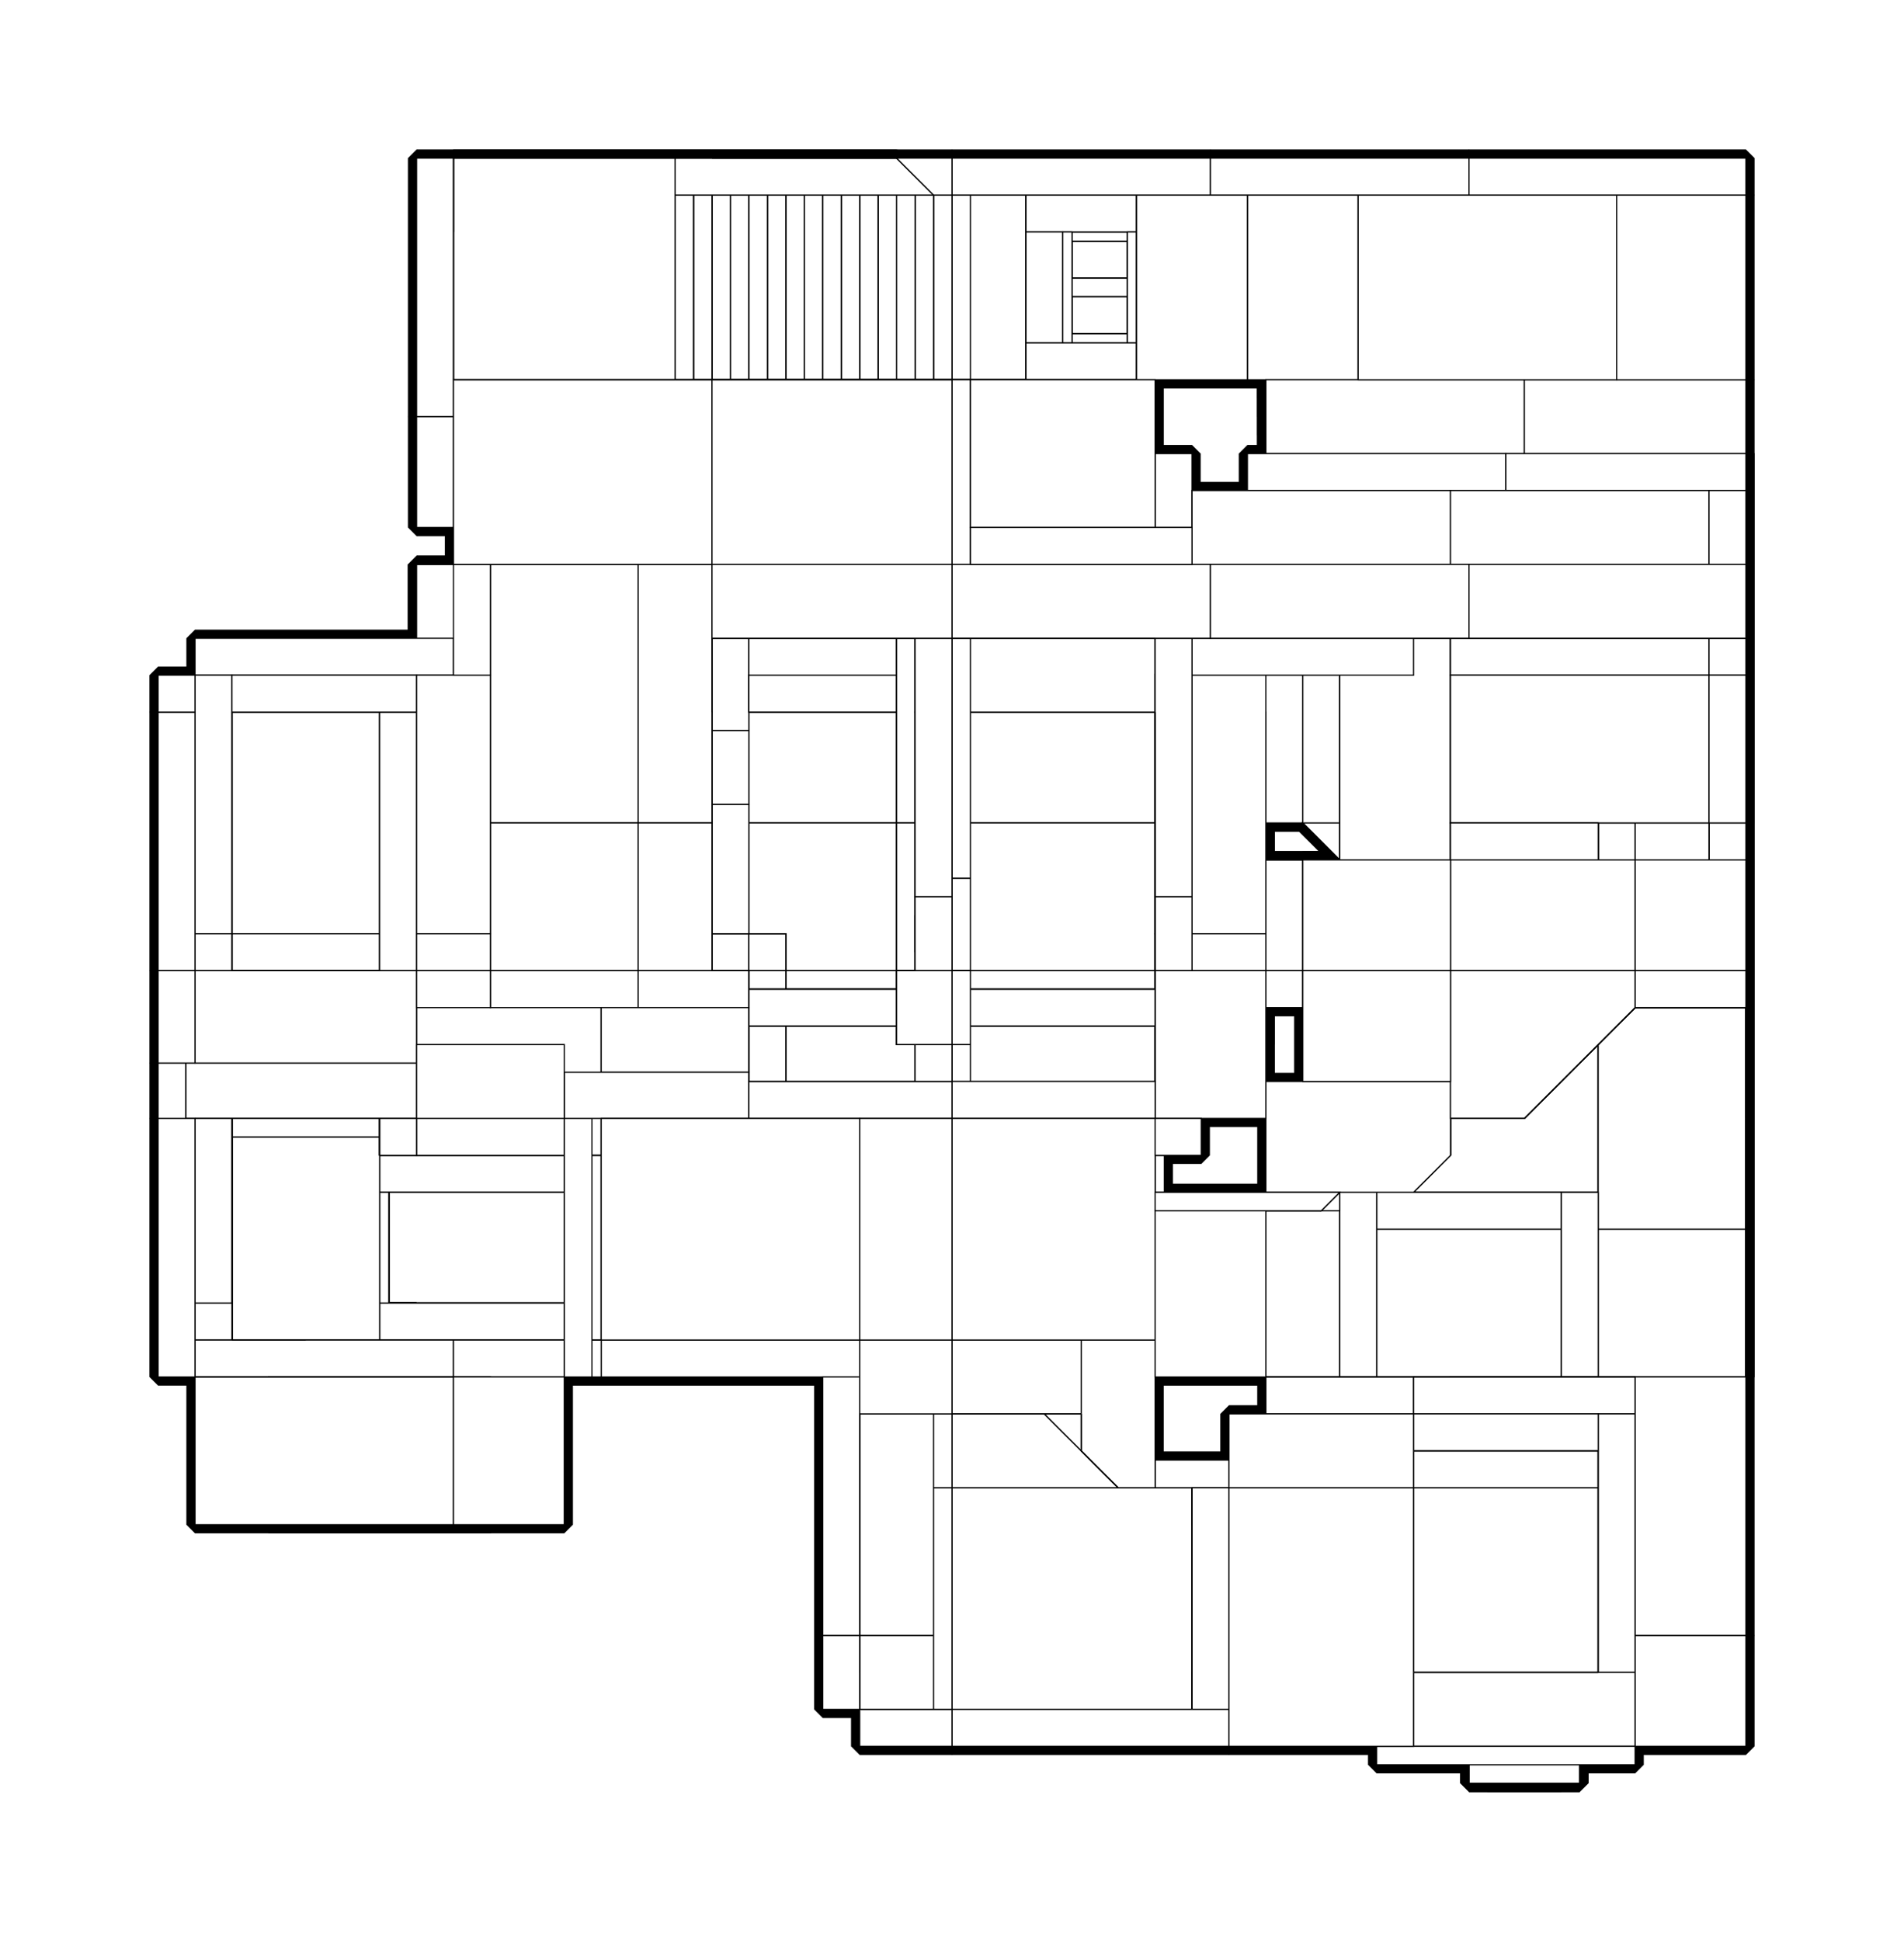 <?xml version="1.0" encoding="utf-8" ?>
<svg baseProfile="tiny" height="100%" version="1.2" viewBox="-841.0 -969.0 1650.0 1682.0" width="100%" xmlns="http://www.w3.org/2000/svg" xmlns:ev="http://www.w3.org/2001/xml-events" xmlns:xlink="http://www.w3.org/1999/xlink"><defs><g id="bsp_ref"><polygon points="384,64 480,64 480,96 384,96" /><polygon points="384,96 480,96 480,112 384,112" /><polygon points="320,-112 544,-112 544,64 512,64 480,64 384,64 352,64 320,64" /><polygon points="320,-112 320,64 320,64 320,-112" /><polygon points="384,96 384,112 384,112 384,96" /><polygon points="480,96 480,64 480,64 480,96" /><polygon points="480,112 480,96 480,96 480,112" /><polygon points="320,64 320,64 352,64 352,64 352,64 320,64" /><polygon points="544,64 544,64 544,-112 544,-112" /><polygon points="544,-112 544,-112 320,-112 320,-112" /><polygon points="320,-128 544,-128 544,-112 320,-112" /><polygon points="544,-128 544,-128 320,-128 320,-128" /><polygon points="544,-128 544,-144 544,-144 544,-128" /><polygon points="320,-144 544,-144 544,-128 320,-128" /><polygon points="544,-128 544,-128 544,-128 544,-128 544,-128 544,-128 544,-128 544,-128 544,64 544,64 544,-112 544,-128" /><polygon points="544,-128 544,-144 544,-160 544,-160 544,-128" /><polygon points="320,-128 320,-144 320,-144 320,-128" /><polygon points="320,-160 544,-160 544,-144 320,-144" /><polygon points="544,-144 544,-144 320,-144 320,-144" /><polygon points="544,-128 544,-160 544,-176 544,-176 544,-128" /><polygon points="320,-128 320,-160 320,-160 320,-144 320,-128" /><polygon points="544,-160 544,-160 320,-160 320,-160" /><polygon points="320,-176 544,-176 544,-160 320,-160" /><polygon points="544,-128 544,-176 544,-192 544,-192 544,-128" /><polygon points="320,-128 320,-176 320,-176 320,-160 320,-128" /><polygon points="544,-176 544,-176 320,-176 320,-176" /><polygon points="320,-192 544,-192 544,-176 320,-176" /><polygon points="320,-128 320,-192 320,-192 320,-176 320,-128" /><polygon points="544,-192 544,-192 320,-192 320,-192" /><polygon points="320,-208 544,-208 544,-192 320,-192" /><polygon points="320,-224 544,-224 544,-208 320,-208" /><polygon points="544,-208 544,-128 544,-128 544,-192 544,-208" /><polygon points="320,-128 320,-208 320,-208 320,-192 320,-128" /><polygon points="544,-208 544,-208 320,-208 320,-208" /><polygon points="-16,-128 0,-128 0,-128 -16,-128 -192,-128 -192,-128" /><polygon points="32,-528 32,-512 -16,-512 -16,-528" /><polygon points="32,-512 32,-480 -16,-480 -16,-512" /><polygon points="32,-512 32,-512 -16,-512 -16,-512" /><polygon points="32,-512 32,-528 32,-528 32,-512" /><polygon points="512,-416 320,-416 320,-416 320,-416 320,-416 416,-416 544,-416 544,-416 544,-416" /><polygon points="384,-256 288,-256 192,-256 160,-256 160,-384 192,-384 288,-384 384,-384" /><polygon points="512,-384 544,-384 544,-256 512,-256 384,-256 384,-384" /><polygon points="512,-384 384,-384 288,-384 320,-416 512,-416" /><polygon points="544,-416 544,-384 512,-384 512,-416" /><polygon points="512,-224 320,-224 288,-256 384,-256 512,-256" /><polygon points="544,-256 544,-224 512,-224 512,-256" /><polygon points="544,-192 544,-224 544,-256 544,-384 544,-416 544,-416 544,-384 544,-192" /><polygon points="320,-224 320,-224 320,-208 320,-128 320,-128" /><polygon points="544,-224 544,-192 544,-128 544,-128 544,-208 544,-224" /><polygon points="512,-224 544,-224 544,-224 320,-224 320,-224" /><polygon points="32,-480 64,-480 160,-480 160,-416 160,-384 160,-256 -16,-256 -16,-480" /><polygon points="160,-256 160,-224 160,-128 0,-128 -16,-128 -16,-256" /><polygon points="-16,-512 -64,-512 -64,-512 -16,-512" /><polygon points="-16,-512 -64,-512 -64,-528 -16,-528" /><polygon points="-64,-528 -64,-512 -64,-512 -64,-528" /><polygon points="-16,-528 -64,-528 -64,-528 -16,-528" /><polygon points="-16,-480 -64,-480 -64,-512 -16,-512" /><polygon points="-192,-256 -192,-352 -192,-384 -192,-480 -96,-480 -64,-480 -16,-480 -16,-256" /><polygon points="-16,-128 -192,-128 -192,-256 -16,-256" /><polygon points="-192,-480 -192,-480 -96,-480 -96,-480" /><polygon points="-64,-512 -64,-480 -64,-480 -64,-512" /><polygon points="-192,-384 -192,-352 -192,-352 -192,-384" /><polygon points="352,64 352,64 384,64 384,64" /><polygon points="480,64 480,64 512,64 512,64" /><polygon points="384,112 480,112 480,96 384,96" /><polygon points="384,96 480,96 480,64 384,64" /><polygon points="384,64 384,64 384,96 384,96" /><polygon points="384,96 384,96 480,96 480,96" /><polygon points="480,96 480,96 384,96 384,96" /><polygon points="384,112 384,112 480,112 480,112" /><polygon points="672,-384 672,-384 672,-384 672,-384 672,-384 672,-384 672,-384 672,-384 672,-384 672,-384 672,-384 672,-384 672,-352 672,-352" /><polygon points="160,-128 160,-128 160,-224 160,-224 160,-128" /><polygon points="320,-128 320,-128 320,-192 320,-224 320,-224 320,-224 320,-224 320,-128" /><polygon points="544,-192 544,-384 576,-384 672,-384 672,-352 672,-160 544,-160" /><polygon points="672,-160 672,-128 544,-128 544,-160" /><polygon points="672,-384 576,-384 576,-408 672,-408" /><polygon points="576,-408 576,-384 576,-384 576,-408" /><polygon points="544,-160 544,-128 544,-128 544,-192 544,-192" /><polygon points="-16,-112 -16,-80 -16,-80 -16,-112" /><polygon points="224,224 256,224 256,224 208,224 208,224" /><polygon points="576,224 672,224 672,224 576,224" /><polygon points="672,-128 672,0 672,96 544,96 544,64 544,-128" /><polygon points="672,96 672,224 576,224 544,224 544,96" /><polygon points="304,80 320,80 320,224 256,224 256,80" /><polygon points="352,96 352,64 512,64 512,96" /><polygon points="384,224 352,224 352,96 512,96 512,224" /><polygon points="320,224 320,80 320,64 352,64 352,96 352,224" /><polygon points="512,224 512,96 512,64 544,64 544,96 544,224" /><polygon points="320,64 320,80 304,80" /><polygon points="320,64 304,80 304,80 320,64" /><polygon points="512,64 512,64 512,64 544,64 544,64 544,64" /><polygon points="352,64 352,64 384,64 480,64 512,64 512,64" /><polygon points="320,-128 320,-128 320,-128 320,-128 320,-128 320,-128 320,-128 320,-128 320,-128 320,-112 320,64 320,64" /><polygon points="0,-80 0,-112 0,-128 0,-128 0,64" /><polygon points="256,80 224,80 176,80 176,80 256,80" /><polygon points="0,80 0,64 160,64 176,80" /><polygon points="176,80 160,64 160,64 176,80" /><polygon points="160,64 160,-128 160,-128" /><polygon points="0,64 0,-128 160,-128 160,64" /><polygon points="224,224 208,224 0,224 0,96 0,80 176,80 224,80" /><polygon points="256,224 224,224 224,80 256,80" /><polygon points="0,-128 0,-112 -16,-112 -16,-128" /><polygon points="-16,-112 0,-112 0,-80 -16,-80" /><polygon points="0,96 0,224 -16,224 -16,96" /><polygon points="0,-80 0,64 0,80 0,96 -16,96 -16,-80" /><polygon points="-192,-80 -192,-112 -48,-112 -48,-80" /><polygon points="-16,-112 -48,-112 -192,-112 -192,-128 -16,-128" /><polygon points="-16,224 -192,224 -192,96 -16,96" /><polygon points="-16,96 -192,96 -192,32 -192,-80 -48,-80 -16,-80" /><polygon points="-16,-112 -16,-112 -48,-112 -48,-112" /><polygon points="208,224 -16,224 -16,224 0,224 208,224" /><polygon points="256,224 256,224 208,224 208,224" /><polygon points="-16,224 -192,224 -192,224 -16,224" /><polygon points="-192,32 -192,32 -192,96 -192,224 -192,224" /><polygon points="-208,224 -208,32 -192,32 -192,224" /><polygon points="672,-384 672,-384 672,-408 672,-408" /><polygon points="672,-408 672,-408 576,-408 576,-408" /><polygon points="576,-408 576,-416 672,-416 672,-408" /><polygon points="-192,-480 -192,-480 -192,-384 -192,-384 -192,-384" /><polygon points="256,224 256,224 208,224 208,224" /><polygon points="208,224 -16,224 -16,224 208,224" /><polygon points="-16,224 -208,224 -208,224 -192,224 -16,224" /><polygon points="-192,32 -192,32 -208,32 -208,32" /><polygon points="-208,32 -208,32 -208,224 -208,224" /><polygon points="-224,224 -224,32 -208,32 -208,224" /><polygon points="672,-408 672,-384 672,-384 672,-408 672,-416 672,-416" /><polygon points="672,-416 672,-416 576,-416 576,-416" /><polygon points="576,-408 576,-416 576,-416 576,-408 576,-384 576,-384" /><polygon points="576,-408 576,-384 576,-384 576,-408" /><polygon points="576,-416 576,-408 672,-408 672,-416" /><polygon points="-16,-80 -16,-80 -16,-112 -16,-112" /><polygon points="256,224 256,224 208,224 208,224" /><polygon points="208,224 -16,224 -16,224 208,224" /><polygon points="-16,224 -224,224 -224,224 -208,224 -16,224" /><polygon points="-192,32 -192,32 -208,32 -224,32 -224,32" /><polygon points="-48,-80 -48,-80 -48,-112 -48,-112" /><polygon points="-16,-80 -16,-80 -48,-80 -48,-80" /><polygon points="-16,-112 -16,-112 -48,-112 -48,-112" /><polygon points="-224,32 -224,32 -224,224 -224,224" /><polygon points="-240,224 -240,32 -224,32 -224,224" /><polygon points="32,-480 32,-512 -16,-512 -16,-480" /><polygon points="32,-512 32,-528 -16,-528 -16,-512" /><polygon points="32,-512 32,-512 -16,-512 -16,-512" /><polygon points="32,-528 32,-528 -16,-528 -16,-528" /><polygon points="32,-480 32,-480 32,-512 32,-512" /><polygon points="320,-224 320,-224 320,-256" /><polygon points="288,-384 288,-384 192,-384 192,-384" /><polygon points="192,-384 192,-384 160,-384 160,-384" /><polygon points="320,-416 320,-416 288,-384 288,-384" /><polygon points="192,-256 192,-256 288,-256 288,-256" /><polygon points="160,-256 160,-256 192,-256 192,-256" /><polygon points="160,-384 160,-256 192,-256 192,-384" /><polygon points="192,-384 192,-256 288,-256 288,-384" /><polygon points="288,-256 320,-224 320,-256" /><polygon points="288,-256 288,-256 320,-224 320,-224" /><polygon points="-16,-512 -64,-512 -64,-512 -16,-512" /><polygon points="-16,-528 -64,-528 -64,-512 -16,-512" /><polygon points="-480,-256 -480,-128 -480,-128 -480,-160 -480,-256" /><polygon points="-176,-480 -192,-480 -256,-480 -288,-480 -288,-480 -176,-480" /><polygon points="-16,-480 -64,-480 -64,-480 -16,-480" /><polygon points="-16,-512 -64,-512 -64,-480 -16,-480" /><polygon points="-192,-272 -192,-336 -192,-352 -192,-352 -192,-352 -192,-256 -192,-128 -192,-128 -192,-128" /><polygon points="-192,-384 -176,-384 -176,-384" /><polygon points="-192,-384 -192,-480 -176,-480 -176,-384" /><polygon points="-256,-336 -288,-336 -352,-336 -480,-336 -480,-480 -288,-480 -256,-480" /><polygon points="-192,-480 -192,-384 -192,-352 -192,-336 -256,-336 -256,-480" /><polygon points="-256,-336 -192,-336 -192,-272 -256,-272 -288,-272 -288,-336" /><polygon points="-352,-272 -480,-272 -480,-336 -352,-336" /><polygon points="-480,-256 -480,-272 -352,-272 -288,-272 -256,-272 -256,-128 -320,-128 -480,-128" /><polygon points="-256,-272 -192,-272 -192,-128 -256,-128" /><polygon points="208,224 -16,224 -16,224 208,224" /><polygon points="256,224 256,224 208,224 208,224" /><polygon points="-16,224 -240,224 -240,224 -224,224 -16,224" /><polygon points="-192,32 -192,32 -224,32 -240,32 -240,32" /><polygon points="-192,-128 -192,-128 -192,-112 -192,-80 -192,32 -192,32 -192,32 -192,32 -192,32 -192,32 -192,0 -192,-128" /><polygon points="-256,224 -320,224 -320,160 -320,64 -320,32 -240,32 -240,224" /><polygon points="-240,32 -240,32 -240,224 -240,224" /><polygon points="-480,-128 -320,-128 -320,32 -320,64 -480,64" /><polygon points="-480,160 -320,160 -320,224 -480,224" /><polygon points="-504,64 -480,64 -320,64 -320,160 -480,160 -504,160" /><polygon points="-480,-128 -480,64 -480,64 -480,64 -480,64 -480,64 -480,64 -480,64 -480,64 -480,64 -480,64 -480,64 -480,64 -480,32 -480,-128" /><polygon points="-504,160 -480,160 -480,160 -504,160" /><polygon points="672,-384 672,-384 672,-408 672,-408" /><polygon points="576,-408 576,-416 672,-416 672,-408" /><polygon points="672,-408 672,-408 576,-408 576,-408" /><polygon points="-176,-480 -288,-480 -288,-480 -160,-480 -160,-480" /><polygon points="-160,-384 -160,-384 -176,-384" /><polygon points="-176,-384 -176,-384 -176,-480 -176,-480" /><polygon points="-176,-384 -176,-480 -160,-480 -160,-384" /><polygon points="-176,-384 -160,-384 -144,-384 -128,-384 -112,-384 -96,-384 -80,-384 -64,-384 -48,-384 -32,-384 -16,-384 -16,-352 -192,-352 -192,-384" /><polygon points="672,-408 672,-384 672,-384 672,-408 672,-416 672,-416" /><polygon points="672,-416 672,-416 576,-416 576,-416" /><polygon points="576,-408 576,-416 576,-416 576,-408 576,-384 576,-384" /><polygon points="576,-408 576,-384 576,-384 576,-408" /><polygon points="576,-416 576,-408 672,-408 672,-416" /><polygon points="-160,-480 -288,-480 -288,-480 -144,-480 -144,-480" /><polygon points="-144,-384 -144,-384 -160,-384" /><polygon points="-160,-384 -160,-384 -160,-480 -160,-480" /><polygon points="-160,-384 -160,-480 -144,-480 -144,-384" /><polygon points="-512,64 -512,160 -512,160 -512,64" /><polygon points="-480,64 -480,64 -504,64 -504,64" /><polygon points="-504,64 -504,64 -504,160 -504,160" /><polygon points="-512,160 -512,64 -504,64 -504,160" /><polygon points="-144,-480 -288,-480 -288,-480 -128,-480 -128,-480" /><polygon points="-128,-384 -128,-384 -144,-384" /><polygon points="-144,-384 -144,-480 -128,-480 -128,-384" /><polygon points="-144,-384 -144,-384 -144,-480 -144,-480" /><polygon points="-504,64 -480,64 -480,64 -504,64 -512,64 -512,64" /><polygon points="-504,160 -480,160 -480,160 -504,160" /><polygon points="-504,160 -512,160 -512,160 -504,160 -480,160 -480,160" /><polygon points="-512,64 -512,160 -504,160 -504,64" /><polygon points="672,-384 672,-384 672,-408 672,-408" /><polygon points="64,-480 64,-480 32,-480 32,-480 32,-480" /><polygon points="32,-480 32,-480 -16,-480 -16,-480" /><polygon points="160,-480 160,-480 64,-480 64,-480" /><polygon points="160,-384 160,-384 160,-384 160,-416 160,-416" /><polygon points="160,-480 160,-480 160,-416 160,-416 160,-416 160,-416 160,-480" /><polygon points="160,-352 160,-256 160,-256 160,-384 160,-384" /><polygon points="160,-224 160,-224 160,-256 160,-256 160,-256" /><polygon points="320,-416 320,-416 320,-384" /><polygon points="672,-408 672,-408 576,-408 576,-408" /><polygon points="576,-408 576,-416 672,-416 672,-408" /><polygon points="320,-384 320,-416 288,-384" /><polygon points="320,-384 288,-384 288,-256 320,-256" /><polygon points="-128,-480 -288,-480 -288,-480 -112,-480 -112,-480" /><polygon points="-64,-480 -64,-480 -64,-480 -96,-480 -96,-480" /><polygon points="-112,-384 -112,-384 -128,-384" /><polygon points="-128,-384 -128,-384 -128,-480 -128,-480" /><polygon points="-128,-384 -128,-480 -112,-480 -112,-384" /><polygon points="160,-128 160,-128 160,-32 160,0 160,32 160,64 160,64 160,-128" /><polygon points="672,-408 672,-384 672,-384 672,-408 672,-416 672,-416" /><polygon points="672,-416 672,-416 576,-416 576,-416" /><polygon points="576,-416 576,-408 672,-408 672,-416" /><polygon points="576,-408 576,-384 576,-384 576,-408" /><polygon points="576,-408 576,-416 576,-416 576,-408 576,-384 576,-384" /><polygon points="-96,-384 -96,-384 -112,-384" /><polygon points="-112,-384 -112,-384 -112,-480 -112,-480" /><polygon points="-112,-384 -112,-480 -96,-480 -96,-384" /><polygon points="-512,160 -512,160 -512,64 -512,64" /><polygon points="-480,64 -480,64 -504,64 -504,64" /><polygon points="-504,64 -504,64 -504,160 -504,160" /><polygon points="-512,160 -512,64 -504,64 -504,160" /><polygon points="-96,-480 -96,-480 -80,-480 -80,-480" /><polygon points="-80,-384 -80,-384 -96,-384" /><polygon points="-96,-384 -96,-384 -96,-480 -96,-480" /><polygon points="-96,-384 -96,-480 -80,-480 -80,-384" /><polygon points="-504,64 -480,64 -480,64 -504,64 -512,64 -512,64" /><polygon points="-504,160 -480,160 -480,160 -504,160" /><polygon points="-504,160 -512,160 -512,160 -504,160 -480,160 -480,160" /><polygon points="-512,64 -512,160 -504,160 -504,64" /><polygon points="672,-384 672,-384 672,-408 672,-408" /><polygon points="576,-408 576,-416 672,-416 672,-408" /><polygon points="672,-408 672,-408 576,-408 576,-408" /><polygon points="-80,-480 -96,-480 -96,-480 -64,-480 -64,-480" /><polygon points="-80,-384 -80,-384 -80,-480 -80,-480" /><polygon points="-80,-384 -80,-480 -64,-480 -64,-384" /><polygon points="672,-408 672,-384 672,-384 672,-408 672,-416 672,-416" /><polygon points="160,-352 160,-352 160,-352 160,-160 160,-128 160,-128 160,-224 160,-256 160,-352" /><polygon points="160,-384 160,-416 160,-416 160,-384" /><polygon points="160,-384 160,-352 160,-352 160,-384 160,-416 160,-416" /><polygon points="672,-416 672,-416 576,-416 576,-416" /><polygon points="576,-408 576,-384 576,-384 576,-408" /><polygon points="576,-408 576,-416 576,-416 576,-408 576,-384 576,-384" /><polygon points="576,-416 576,-408 672,-408 672,-416" /><polygon points="-16,-384 -16,-352 160,-352 160,-384" /><polygon points="-64,-480 -96,-480 -96,-480 -64,-480 -48,-480 -48,-480" /><polygon points="-16,-384 -16,-384 -192,-384 -192,-384" /><polygon points="-64,-384 -80,-384 -64,-384" /><polygon points="-48,-384 -48,-384 -64,-384" /><polygon points="-64,-384 -64,-384 -64,-480 -64,-480" /><polygon points="-64,-384 -64,-480 -48,-480 -48,-384" /><polygon points="-16,-352 -16,-384 -192,-384 -192,-352" /><polygon points="672,224 672,224 672,224 672,224 576,224 576,224 576,224 576,224" /><polygon points="320,64 320,64 320,-128 320,-128 320,64" /><polygon points="304,80 304,80 256,80 256,80 304,80" /><polygon points="304,80 304,80 304,80 320,64 320,64 320,64" /><polygon points="-512,160 -512,160 -512,64 -512,64" /><polygon points="-480,64 -480,64 -504,64 -504,64" /><polygon points="-504,64 -504,64 -504,160 -504,160" /><polygon points="-512,160 -512,64 -504,64 -504,160" /><polygon points="-16,-480 160,-480 160,-480 64,-480 32,-480 -16,-480" /><polygon points="-16,-384 -16,-384 160,-384 160,-384" /><polygon points="-16,-480 -16,-384 160,-384 160,-416 160,-480" /><polygon points="-96,-480 -96,-480 -96,-480 -96,-480 -96,-480 -112,-480 -288,-480 -288,-480" /><polygon points="-96,-480 -288,-480 -288,-480 -256,-480 -192,-480 -64,-480 -64,-480" /><polygon points="-16,-480 -16,-480 -64,-480 -96,-480" /><polygon points="-32,-384 -32,-384 -48,-384" /><polygon points="-48,-384 -48,-480 -32,-480 -32,-384" /><polygon points="-16,-384 -16,-480 -96,-480 -192,-480 -192,-384" /><polygon points="-48,-384 -48,-384 -48,-480 -48,-480" /><polygon points="-504,64 -480,64 -480,64 -504,64 -512,64 -512,64" /><polygon points="-504,160 -480,160 -480,160 -504,160" /><polygon points="-504,160 -512,160 -512,160 -504,160 -480,160 -480,160" /><polygon points="-512,64 -512,160 -504,160 -504,64" /><polygon points="672,-384 672,-384 672,-408 672,-408" /><polygon points="576,-408 576,-416 672,-416 672,-408" /><polygon points="672,-408 672,-408 576,-408 576,-408" /><polygon points="-16,-480 -32,-480 -32,-480 -16,-480" /><polygon points="-16,-384 -16,-384 -32,-384" /><polygon points="-32,-384 -32,-384 -32,-480 -32,-480" /><polygon points="-32,-384 -32,-480 -16,-480 -16,-384" /><polygon points="-16,-384 -16,-384 -16,-480 -16,-480" /><polygon points="672,-408 672,-384 672,-384 672,-408 672,-416 672,-416" /><polygon points="32,-480 32,-512 128,-512 128,-480" /><polygon points="224,-640 160,-640 0,-640 0,-800 224,-800" /><polygon points="448,-640 384,-640 256,-640 224,-640 224,-800 448,-800" /><polygon points="480,-800 576,-704 576,-640 448,-640 448,-800" /><polygon points="0,-640 160,-640 160,-544 128,-512 32,-512 0,-544" /><polygon points="224,-800 0,-800 0,-800 0,-800 0,-800 0,-800 0,-800 0,-800 0,-800 0,-800 0,-800 0,-800 0,-800 0,-800 0,-800 0,-800 0,-800 0,-800 0,-800 48,-800 144,-800 224,-800" /><polygon points="448,-800 224,-800 224,-800 256,-800 448,-800" /><polygon points="576,-640 576,-704 576,-704 576,-640" /><polygon points="0,-544 32,-512 32,-512 0,-544" /><polygon points="160,-480 160,-480 160,-432 160,-416 160,-384 160,-352 160,-352" /><polygon points="672,-416 672,-416 576,-416 576,-416" /><polygon points="576,-408 576,-416 576,-416 576,-408 576,-384 576,-384" /><polygon points="576,-416 576,-408 672,-408 672,-416" /><polygon points="160,-352 160,-352 -16,-352 -16,-352" /><polygon points="-16,-384 -16,-480 0,-480 32,-480 128,-480 160,-480 160,-352 -16,-352" /><polygon points="-16,-352 -16,-352 -192,-352 -192,-352" /><polygon points="-512,160 -512,160 -512,64 -512,64" /><polygon points="-480,64 -480,64 -504,64 -504,64" /><polygon points="-504,64 -504,64 -504,160 -504,160" /><polygon points="-512,160 -512,64 -504,64 -504,160" /><polygon points="672,-352 672,-256 672,-224 672,-128 672,-128 672,-160 672,-352" /><polygon points="672,-384 672,-384 672,-408 672,-408" /><polygon points="0,-800 0,-800 0,-640 0,-640" /><polygon points="576,-624 576,-640 576,-704 576,-704 576,-624" /><polygon points="384,-624 384,-640 384,-640 384,-624" /><polygon points="448,-640 448,-640 576,-640 576,-640" /><polygon points="448,-624 448,-640 576,-640 576,-624" /><polygon points="256,-640 256,-640 384,-640 384,-640" /><polygon points="256,-624 256,-640 384,-640 384,-624" /><polygon points="-16,-640 -16,-800 0,-800 0,-640" /><polygon points="-16,-640 0,-640 0,-640 -16,-640" /><polygon points="320,-416 320,-416 320,-384 320,-256 320,-224 320,-224" /><polygon points="544,-384 544,-384 544,-416 544,-416" /><polygon points="576,-256 672,-256 672,-256 672,-256 672,-256 640,-256 576,-256" /><polygon points="576,-384 576,-384 576,-384 576,-384 576,-384 576,-384 576,-384 576,-384 576,-384 576,-384 576,-384 576,-384 544,-384 544,-384" /><polygon points="576,-384 576,-384 576,-408 576,-408 576,-384" /><polygon points="544,-256 576,-256 576,-384 544,-384" /><polygon points="576,-224 672,-224 672,-256 576,-256 544,-256 544,-224" /><polygon points="672,-224 576,-224 576,-128 672,-128" /><polygon points="576,-224 544,-224 544,-128 576,-128" /><polygon points="416,-224 416,-256 416,-384 416,-416 320,-416 320,-224 320,-192 416,-192" /><polygon points="320,-192 320,-128 416,-128 416,-192" /><polygon points="544,-224 416,-224 416,-192 416,-128 544,-128" /><polygon points="416,-384 416,-256 544,-256 544,-384" /><polygon points="544,-256 416,-256 416,-224 544,-224" /><polygon points="416,-416 416,-384 544,-384 544,-416" /><polygon points="672,-96 672,-96 672,0 672,0" /><polygon points="672,0 672,224 672,224 672,224 672,96 672,0" /><polygon points="672,-128 672,-96 672,0 672,0 672,-128" /><polygon points="416,0 416,32 416,32 416,0" /><polygon points="544,-128 416,-128 416,0 480,0 576,-96 576,-128" /><polygon points="576,-128 576,-96 672,-96 672,-128" /><polygon points="384,64 320,64 320,64 384,64" /><polygon points="320,-128 320,64 384,64 416,32 416,0 416,-128" /><polygon points="-504,64 -480,64 -480,64 -504,64 -512,64 -512,64" /><polygon points="-504,160 -480,160 -480,160 -504,160" /><polygon points="-504,160 -512,160 -512,160 -504,160 -480,160 -480,160" /><polygon points="-512,64 -512,160 -504,160 -504,64" /><polygon points="-16,-800 -16,-800 -16,-640 -16,-640" /><polygon points="672,-256 672,-256 672,-352 672,-384 672,-408 672,-408" /><polygon points="256,-640 256,-640 256,-624 256,-624" /><polygon points="576,-608 576,-624 576,-704 576,-704 576,-608" /><polygon points="384,-608 384,-624 384,-640 384,-640 384,-608" /><polygon points="448,-640 448,-640 448,-624 448,-624" /><polygon points="448,-624 448,-624 576,-624 576,-624" /><polygon points="448,-608 448,-624 576,-624 576,-608" /><polygon points="256,-624 256,-624 384,-624 384,-624" /><polygon points="256,-608 256,-624 384,-624 384,-608" /><polygon points="-16,-640 0,-640 0,-640 -16,-640" /><polygon points="0,-800 0,-800 -16,-800 -16,-800" /><polygon points="576,-408 576,-384 576,-384 576,-408 576,-416 576,-416" /><polygon points="576,-408 576,-416 672,-416 672,-408" /><polygon points="576,-408 672,-408 672,-408 672,-408 576,-408" /><polygon points="-16,-800 -32,-800 -32,-800 -16,-800" /><polygon points="-32,-640 -16,-640 -16,-640 -32,-640" /><polygon points="-32,-640 -32,-800 -16,-800 -16,-640" /><polygon points="672,-408 672,-256 672,-256 672,-408 672,-416 672,-416" /><polygon points="256,-640 256,-640 256,-624 256,-608 256,-608" /><polygon points="576,-592 576,-608 576,-704 576,-704 576,-592" /><polygon points="384,-592 384,-608 384,-640 384,-640 384,-592" /><polygon points="448,-640 448,-640 448,-624 448,-608 448,-608" /><polygon points="448,-608 448,-608 576,-608 576,-608" /><polygon points="448,-592 448,-608 576,-608 576,-592" /><polygon points="256,-608 256,-608 384,-608 384,-608" /><polygon points="256,-592 256,-608 384,-608 384,-592" /><polygon points="0,-640 0,-640 -16,-640 -16,-640" /><polygon points="0,-800 0,-800 -16,-800 -16,-800" /><polygon points="672,-416 672,-416 576,-416 576,-416" /><polygon points="576,-384 576,-384 576,-408 576,-408" /><polygon points="576,-416 576,-408 672,-408 672,-416" /><polygon points="-16,-800 -32,-800 -48,-800 -48,-800 -16,-800" /><polygon points="-32,-800 -32,-800 -32,-640 -32,-640" /><polygon points="-48,-640 -48,-800 -32,-800 -32,-640" /><polygon points="-512,160 -512,160 -512,64 -512,64" /><polygon points="-480,64 -480,64 -504,64 -504,64" /><polygon points="-504,64 -504,64 -504,160 -504,160" /><polygon points="-512,160 -512,64 -504,64 -504,160" /><polygon points="256,-640 256,-640 256,-608 256,-592 256,-592" /><polygon points="576,-576 576,-576 480,-576 448,-576 448,-576" /><polygon points="448,-640 448,-640 448,-608 448,-592 448,-592" /><polygon points="448,-592 448,-592 576,-592 576,-592" /><polygon points="448,-576 448,-592 576,-592 576,-576" /><polygon points="256,-592 256,-592 384,-592 384,-592" /><polygon points="256,-576 256,-592 384,-592 384,-576" /><polygon points="0,-640 0,-640 -16,-640 -16,-640" /><polygon points="0,-800 0,-800 -16,-800 -16,-800" /><polygon points="-16,-800 -48,-800 -64,-800 -64,-800 -16,-800" /><polygon points="-16,-640 -48,-640 -48,-640 -32,-640 -16,-640" /><polygon points="-48,-800 -48,-800 -48,-640 -48,-640" /><polygon points="-64,-640 -64,-800 -48,-800 -48,-640" /><polygon points="-504,64 -480,64 -480,64 -504,64 -512,64 -512,64" /><polygon points="-504,160 -480,160 -480,160 -504,160" /><polygon points="-504,160 -512,160 -512,160 -504,160 -480,160 -480,160" /><polygon points="-512,64 -512,160 -504,160 -504,64" /><polygon points="-288,-128 -320,-128 -320,-128 -256,-128 -192,-128 -192,-128" /><polygon points="672,-224 672,-224 672,-224 672,-128 672,-128" /><polygon points="672,-256 672,-256 672,-408 672,-408" /><polygon points="672,-576 672,-576 672,-480 672,-480" /><polygon points="160,-480 160,-480 128,-480 128,-480 160,-480" /><polygon points="-16,-480 -16,-480 0,-480 0,-480 0,-480 -16,-480" /><polygon points="256,-640 256,-640 256,-592 256,-576 256,-576" /><polygon points="256,-576 256,-576 384,-576 384,-576" /><polygon points="384,-576 384,-640 448,-640 448,-576" /><polygon points="384,-576 384,-576 384,-592 384,-640 384,-640" /><polygon points="384,-640 384,-640 384,-640 384,-640 384,-640 384,-640 448,-640 448,-640 448,-640 448,-640 448,-640 448,-640" /><polygon points="448,-640 448,-640 448,-592 448,-576 448,-576" /><polygon points="480,-480 456,-480 256,-480 256,-576 384,-576 448,-576 480,-576" /><polygon points="576,-576 672,-576 672,-480 480,-480 480,-576" /><polygon points="0,-640 0,-640 -16,-640 -16,-640" /><polygon points="0,-800 0,-800 -16,-800 -16,-800" /><polygon points="416,-416 384,-416 232,-416 232,-480 256,-480 456,-480 456,-416" /><polygon points="456,-480 480,-480 672,-480 672,-416 576,-416 456,-416" /><polygon points="576,-408 576,-416 672,-416 672,-408" /><polygon points="456,-416 576,-416 576,-408 576,-384 576,-256 544,-256 416,-256 416,-384 416,-416" /><polygon points="416,-224 416,-256 544,-256 544,-224" /><polygon points="576,-224 640,-224 672,-224 672,-128 576,-128" /><polygon points="256,-224 288,-224 384,-224 416,-224 416,-128 256,-128" /><polygon points="416,-224 544,-224 576,-224 576,-128 416,-128" /><polygon points="192,-160 192,-352 256,-352 256,-256 256,-224 256,-128 192,-128" /><polygon points="160,-352 160,-384 192,-352 192,-160 160,-160" /><polygon points="192,-160 192,-128 160,-128 160,-160" /><polygon points="232,-416 384,-416 384,-416 240,-416 232,-416" /><polygon points="160,-480 160,-480 160,-480 160,-464 160,-432 160,-432" /><polygon points="160,-384 160,-416 160,-416 160,-384" /><polygon points="672,-408 672,-408 576,-408 576,-408" /><polygon points="576,-384 576,-384 576,-384 576,-384 576,-256 576,-256" /><polygon points="-16,-800 -64,-800 -80,-800 -80,-800 -16,-800" /><polygon points="-16,-640 -64,-640 -64,-640 -48,-640 -16,-640" /><polygon points="-64,-800 -64,-800 -64,-640 -64,-640" /><polygon points="-80,-640 -80,-800 -64,-800 -64,-640" /><polygon points="-480,-480 -480,-480 -480,-336 -480,-272 -480,-256 -480,-256" /><polygon points="-416,-160 -480,-160 -480,-128 -320,-128 -288,-128 -288,-160" /><polygon points="-192,-160 -192,-128 -160,-128 -160,-160" /><polygon points="-256,-160 -288,-160 -288,-128 -192,-128 -192,-160" /><polygon points="-352,-272 -416,-272 -416,-256 -416,-160 -288,-160 -288,-256 -288,-272" /><polygon points="-416,-336 -416,-272 -352,-272 -352,-336" /><polygon points="-416,-256 -416,-272 -416,-336 -416,-480 -480,-480 -480,-256" /><polygon points="-480,-160 -416,-160 -416,-256 -480,-256" /><polygon points="-416,-480 -416,-336 -352,-336 -288,-336 -288,-480" /><polygon points="-160,-160 -160,-128 -160,-128 -160,-160" /><polygon points="-288,-160 -256,-160 -256,-160" /><polygon points="-256,-480 -288,-480 -256,-480" /><polygon points="-288,-160 -256,-160 -256,-256 -288,-256" /><polygon points="-416,-480 -288,-480 -288,-480 -288,-480 -288,-480 -288,-480 -288,-480 -288,-480 -288,-480 -480,-480 -480,-480" /><polygon points="-64,-480 -32,-480 -32,-480 -32,-480 -32,-480 -48,-480 -64,-480" /><polygon points="-16,-480 -16,-480 -32,-480 -32,-480" /><polygon points="-352,-336 -352,-336 -288,-336 -288,-336" /><polygon points="-288,-272 -288,-272 -352,-272 -352,-272" /><polygon points="-352,-272 -352,-272 -352,-336 -352,-336" /><polygon points="-288,-336 -288,-336 -288,-272 -288,-272" /><polygon points="544,224 416,224 384,224 384,224 512,224 544,224 576,224 576,224 576,224" /><polygon points="208,224 160,224 -16,224 -16,224 208,224" /><polygon points="672,0 672,224 672,224 672,0" /><polygon points="256,80 256,224 256,224 256,224 256,80" /><polygon points="416,0 416,32 416,32 416,0 416,-64 416,-64" /><polygon points="480,0 480,0 416,0 416,0" /><polygon points="672,-128 672,-96 576,-96 576,-128" /><polygon points="576,-128 576,-96 480,0 416,0 416,-64 416,-96 416,-128" /><polygon points="672,-96 672,-96 576,-96 576,-96" /><polygon points="576,-96 576,-96 480,0 480,0" /><polygon points="416,-128 416,-96 384,-96 288,-96 256,-96 256,-128" /><polygon points="384,-96 416,-96 416,-64" /><polygon points="416,32 416,32 384,64 384,64 416,32" /><polygon points="304,80 256,80 256,80 304,80" /><polygon points="192,-32 160,-32 160,-128 192,-128 256,-128 256,-96 256,-64 256,-32" /><polygon points="160,0 160,-32 192,-32" /><polygon points="160,64 160,80 176,80" /><polygon points="176,80 160,80 160,224 208,224 256,224 256,80" /><polygon points="160,224 160,80 160,64 160,32 -16,32 -16,224" /><polygon points="160,32 160,32 -16,32 -16,32" /><polygon points="192,-32 256,-32 256,-32 192,-32" /><polygon points="384,320 384,352 384,352 384,352 384,352 384,352 384,352 384,320 384,256 384,256" /><polygon points="416,224 544,224 544,256 416,256" /><polygon points="576,320 576,544 528,544 432,544 384,544 384,480 384,352 384,320" /><polygon points="384,256 416,256 544,256 576,256 576,320 384,320" /><polygon points="576,256 576,256 576,256 576,256 576,320 576,320" /><polygon points="432,544 528,544 528,576 432,576" /><polygon points="432,576 528,576 528,576 512,576 448,576 432,576" /><polygon points="352,480 384,480 384,480 352,480" /><polygon points="352,352 384,352 384,480 352,480" /><polygon points="-256,224 -320,224 -352,224 -480,224 -480,224 -320,224 -256,224" /><polygon points="-16,224 -96,224 -256,224 -256,224 -240,224 -16,224" /><polygon points="-320,32 -320,32 -320,-128 -320,-128" /><polygon points="-192,32 -192,32 -240,32 -320,32 -320,32" /><polygon points="-160,-128 -160,0 -160,0 -160,-128" /><polygon points="-192,-128 -192,0 -160,0 -160,-128" /><polygon points="-192,32 -160,32 -160,0 -192,0" /><polygon points="-160,32 -160,32 -160,32 -160,0 -160,0 -160,0" /><polygon points="-96,32 -160,32 -192,32 -320,32 -320,64 -320,224 -256,224 -96,224" /><polygon points="-16,32 -96,32 -96,224 -16,224" /><polygon points="-480,64 -480,64 -504,64 -504,64" /><polygon points="-480,64 -352,64 -352,32 -480,32" /><polygon points="-320,-128 -480,-128 -480,32 -352,32 -320,32" /><polygon points="-320,32 -352,32 -352,64 -320,64" /><polygon points="-352,64 -352,160 -352,224 -320,224 -320,64" /><polygon points="-504,160 -480,160 -352,160 -352,160 -504,160" /><polygon points="-504,160 -504,160 -504,64 -504,64 -504,64 -504,160" /><polygon points="-480,160 -480,160 -480,160 -480,160 -480,160 -480,160 -480,160 -480,160 -480,160 -480,160 -480,160 -480,160 -480,224 -480,224" /><polygon points="-480,224 -352,224 -352,160 -480,160" /><polygon points="0,-640 0,-640 -16,-640 -16,-640" /><polygon points="0,-800 0,-800 -16,-800 -16,-800" /><polygon points="-16,-800 -80,-800 -96,-800 -96,-800 -16,-800" /><polygon points="-16,-640 -80,-640 -80,-640 -64,-640 -16,-640" /><polygon points="-96,-640 -96,-800 -80,-800 -80,-640" /><polygon points="-80,-800 -80,-800 -80,-640 -80,-640" /><polygon points="336,480 352,480 384,480 384,480 336,480" /><polygon points="384,352 384,352 352,352 352,352" /><polygon points="352,352 352,352 352,480 352,480" /><polygon points="336,480 336,352 352,352 352,480" /><polygon points="-512,64 -512,160 -512,160 -512,64" /><polygon points="-352,64 -352,64 -480,64 -504,64 -504,64" /><polygon points="-352,64 -352,64 -352,64 -352,160 -352,160 -352,160 -352,160 -352,64" /><polygon points="-512,160 -512,64 -504,64 -504,160" /><polygon points="240,-480 256,-480 256,-480 232,-480 232,-480" /><polygon points="0,-640 0,-640 -16,-640 -16,-640" /><polygon points="0,-800 0,-800 -16,-800 -16,-800" /><polygon points="576,-256 576,-256 640,-256 640,-256" /><polygon points="640,-224 640,-224 576,-224 576,-224" /><polygon points="576,-224 576,-256 640,-256 640,-224" /><polygon points="384,-416 384,-416 240,-416 240,-416" /><polygon points="232,-480 232,-416 240,-416 240,-480" /><polygon points="232,-480 232,-480 232,-416 232,-416" /><polygon points="-16,-800 -96,-800 -112,-800 -112,-800 -16,-800" /><polygon points="-16,-640 -96,-640 -96,-640 -80,-640 -16,-640" /><polygon points="-96,-800 -96,-800 -96,-640 -96,-640" /><polygon points="-112,-640 -112,-800 -96,-800 -96,-640" /><polygon points="448,568 448,576 512,576 512,568" /><polygon points="528,576 528,576 512,576 512,576" /><polygon points="320,480 336,480 384,480 384,480 320,480" /><polygon points="384,352 384,352 352,352 336,352 336,352" /><polygon points="336,352 336,352 336,480 336,480" /><polygon points="320,480 320,352 336,352 336,480" /><polygon points="-504,64 -352,64 -352,64 -504,64 -512,64 -512,64" /><polygon points="-504,160 -512,160 -512,160 -504,160 -352,160 -352,160" /><polygon points="-504,160 -352,160 -352,160 -504,160" /><polygon points="-512,64 -512,160 -504,160 -504,64" /><polygon points="0,-640 0,-640 -16,-640 -16,-640" /><polygon points="0,-800 0,-800 -16,-800 -16,-800" /><polygon points="-16,-800 -112,-800 -128,-800 -128,-800 -16,-800" /><polygon points="-16,-640 -112,-640 -112,-640 -96,-640 -16,-640" /><polygon points="-112,-800 -112,-800 -112,-640 -112,-640" /><polygon points="-128,-640 -128,-800 -112,-800 -112,-640" /><polygon points="304,480 320,480 384,480 384,480 304,480" /><polygon points="384,352 384,352 336,352 320,352 320,352" /><polygon points="320,352 320,352 320,480 320,480" /><polygon points="304,352 304,480 304,480 304,352" /><polygon points="304,480 304,352 320,352 320,480" /><polygon points="256,-480 256,-480 240,-480 240,-480" /><polygon points="0,-640 0,-640 -16,-640 -16,-640" /><polygon points="0,-800 0,-800 -16,-800 -16,-800" /><polygon points="240,-416 384,-416 384,-416 240,-416 232,-416 232,-416" /><polygon points="240,-480 240,-480 240,-416 240,-416" /><polygon points="232,-416 232,-480 240,-480 240,-416" /><polygon points="160,-416 160,-416 160,-416 160,-416 160,-384 160,-384 160,-384" /><polygon points="160,-384 160,-384 192,-352 192,-352 160,-384" /><polygon points="-16,-800 -128,-800 -144,-800 -144,-800 -16,-800" /><polygon points="-16,-640 -128,-640 -128,-640 -112,-640 -16,-640" /><polygon points="-144,-640 -144,-800 -128,-800 -128,-640" /><polygon points="-128,-800 -128,-800 -128,-640 -128,-640" /><polygon points="-256,-384 -256,-256 -256,-160 -256,-160 -256,-352 -256,-384" /><polygon points="-256,-256 -256,-384 -256,-416 -256,-480 -288,-480 -288,-336 -288,-272 -288,-256" /><polygon points="160,32 160,192 96,192 64,192 -16,192 -16,32" /><polygon points="64,192 64,224 32,224 -16,224 -16,192" /><polygon points="272,352 304,352 304,480 272,480 224,480 224,352" /><polygon points="192,512 192,320 224,352 224,480" /><polygon points="384,352 384,352 320,352 304,352 304,352" /><polygon points="-16,320 128,320 192,320 192,512 -16,512" /><polygon points="-16,224 32,224 96,288 128,320 -16,320" /><polygon points="32,224 64,224 96,256 96,288" /><polygon points="192,320 128,320 128,320 192,320" /><polygon points="192,512 192,512 -16,512 -16,512" /><polygon points="-16,32 -96,32 -160,32 -160,32 -96,32 -16,32" /><polygon points="-96,192 -320,192 -320,32 -192,32 -160,32 -96,32" /><polygon points="-16,192 -64,192 -96,192 -96,32 -16,32" /><polygon points="-16,224 -32,224 -64,224 -64,192 -16,192" /><polygon points="-320,192 -352,192 -352,160 -352,64 -352,32 -320,32" /><polygon points="-504,64 -512,64 -512,32 -352,32 -352,64" /><polygon points="-512,160 -512,64 -504,64 -504,160" /><polygon points="-512,192 -512,160 -504,160 -352,160 -352,192" /><polygon points="-640,16 -512,16 -512,32 -512,64 -512,160 -512,192 -576,192 -640,192" /><polygon points="-640,16 -640,192 -640,192 -640,16" /><polygon points="-512,32 -512,32 -512,32 -512,32 -512,32 -512,32 -512,32 -480,32 -352,32 -352,32" /><polygon points="-576,192 -512,192 -352,192 -352,192 -448,192 -576,192" /><polygon points="-352,64 -352,64 -504,64 -504,64" /><polygon points="-504,64 -504,64 -504,160 -504,160" /><polygon points="-96,256 -64,224 -32,224 -32,320 -32,448 -96,448" /><polygon points="-32,448 -32,512 -96,512 -96,480 -96,448" /><polygon points="-32,448 -32,320 -16,320 -16,512 -32,512" /><polygon points="-32,224 -16,224 -16,320 -32,320" /><polygon points="-96,512 -96,512 -96,512 -96,480 -96,480" /><polygon points="240,-480 256,-480 256,-480 240,-480 232,-480 232,-480" /><polygon points="0,-640 0,-640 -16,-640 -16,-640" /><polygon points="0,-800 0,-800 -16,-800 -16,-800" /><polygon points="384,-416 384,-416 240,-416 240,-416" /><polygon points="232,-480 232,-416 240,-416 240,-480" /><polygon points="232,-480 232,-480 232,-416 232,-416" /><polygon points="-16,-800 -144,-800 -160,-800 -160,-800 -16,-800" /><polygon points="-16,-640 -144,-640 -144,-640 -128,-640 -16,-640" /><polygon points="-144,-800 -144,-800 -144,-640 -144,-640" /><polygon points="-160,-640 -160,-800 -144,-800 -144,-640" /><polygon points="-640,16 -640,192 -640,192 -640,0 -640,0" /><polygon points="-512,32 -512,32 -512,16 -512,16" /><polygon points="-512,16 -512,16 -640,16 -640,16" /><polygon points="-640,0 -512,0 -512,16 -640,16" /><polygon points="0,-640 0,-640 -16,-640 -16,-640" /><polygon points="0,-800 0,-800 -16,-800 -16,-800" /><polygon points="576,-232 576,-248 576,-256 576,-256 576,-224 576,-224" /><polygon points="576,-232 576,-224 576,-224 576,-232" /><polygon points="640,-248 640,-256 640,-256 640,-248" /><polygon points="640,-248 640,-232 640,-224 640,-224 640,-256 640,-256" /><polygon points="576,-248 576,-232 640,-232 640,-248" /><polygon points="-16,-800 -160,-800 -176,-800 -176,-800 -16,-800" /><polygon points="-16,-640 -160,-640 -160,-640 -144,-640 -16,-640" /><polygon points="-160,-800 -160,-800 -160,-640 -160,-640" /><polygon points="-176,-640 -176,-800 -160,-800 -160,-640" /><polygon points="-640,0 -640,192 -640,192 -640,-16 -640,-16" /><polygon points="-512,32 -512,32 -512,16 -512,0 -512,0" /><polygon points="-640,-16 -512,-16 -512,0 -640,0" /><polygon points="-512,0 -512,0 -640,0 -640,0" /><polygon points="256,-480 256,-480 240,-480 240,-480" /><polygon points="0,-640 0,-640 -16,-640 -16,-640" /><polygon points="0,-800 0,-800 -16,-800 -16,-800" /><polygon points="240,-416 384,-416 384,-416 240,-416 232,-416 232,-416" /><polygon points="240,-480 240,-480 240,-416 240,-416" /><polygon points="232,-416 232,-480 240,-480 240,-416" /><polygon points="-16,-800 -176,-800 -192,-800 -192,-800 -16,-800" /><polygon points="-16,-640 -176,-640 -176,-640 -160,-640 -16,-640" /><polygon points="-176,-800 -176,-800 -176,-640 -176,-640" /><polygon points="-192,-640 -192,-800 -176,-800 -176,-640" /><polygon points="-640,-16 -640,192 -640,192 -640,-32 -640,-32" /><polygon points="-512,32 -512,32 -512,0 -512,-16 -512,-16" /><polygon points="-512,-16 -512,-16 -640,-16 -640,-16" /><polygon points="-640,-32 -512,-32 -512,-16 -640,-16" /><polygon points="-192,-128 -192,-128 -256,-128 -256,-128" /><polygon points="240,-480 256,-480 256,-480 240,-480 232,-480 232,-480" /><polygon points="0,-640 0,-640 -16,-640 -16,-640" /><polygon points="0,-800 0,-800 -16,-800 -16,-800" /><polygon points="576,-256 576,-256 576,-248 576,-248" /><polygon points="576,-232 576,-248 640,-248 640,-232" /><polygon points="640,-224 640,-224 640,-232 640,-232" /><polygon points="576,-248 576,-248 640,-248 640,-248" /><polygon points="640,-232 640,-232 576,-232 576,-232" /><polygon points="384,-416 384,-416 240,-416 240,-416" /><polygon points="232,-480 232,-416 240,-416 240,-480" /><polygon points="232,-480 232,-480 232,-416 232,-416" /><polygon points="-208,-640 -208,-800 -192,-800 -192,-640" /><polygon points="-16,-800 -192,-800 -208,-800 -208,-800 -16,-800" /><polygon points="-192,-800 -192,-800 -192,-640 -192,-640" /><polygon points="-16,-640 -192,-640 -192,-640 -176,-640 -16,-640" /><polygon points="-256,-416 -256,-416 -256,-384 -256,-384" /><polygon points="-256,-352 -256,-160 -256,-128 -256,-128 -256,-160 -256,-192 -256,-352" /><polygon points="-224,-480 -192,-480 -192,-480 -256,-480 -256,-480" /><polygon points="-256,-160 -192,-160 -192,-128 -256,-128" /><polygon points="-192,-160 -160,-160 -160,-128 -192,-128" /><polygon points="-192,-160 -256,-160 -256,-160 -256,-160 -192,-160 -160,-160 -160,-160" /><polygon points="-224,-448 -256,-416 -256,-416" /><polygon points="-224,-480 -256,-480 -256,-416 -224,-448" /><polygon points="256,224 256,224 256,224 256,224 256,224 256,224 256,224 320,224 352,224 384,224 384,224 384,224" /><polygon points="384,512 384,480 384,480 384,480 384,480 384,480 384,480 384,544 384,544" /><polygon points="352,320 352,256 384,256 384,320" /><polygon points="272,512 352,512 352,512 272,512" /><polygon points="352,512 272,512 272,480 384,480 384,512" /><polygon points="272,352 272,320 352,320 384,320 384,352" /><polygon points="272,480 272,480 304,480 384,480 384,480" /><polygon points="384,352 384,352 304,352 272,352 272,352" /><polygon points="352,544 352,512 384,512 384,544" /><polygon points="352,544 384,544 384,544 384,544 352,544" /><polygon points="-160,0 -160,0 -192,0 -192,0" /><polygon points="-160,-128 -160,0 -192,0 -192,-32 -192,-128" /><polygon points="-640,-48 -640,-32 -640,192 -640,192 -640,160 -640,-48" /><polygon points="-512,32 -512,32 -512,-16 -512,-32 -512,-32" /><polygon points="-512,-32 -512,-32 -640,-32 -640,-32" /><polygon points="-640,-48 -512,-48 -512,-32 -640,-32" /><polygon points="0,-640 0,-640 -16,-640 -16,-640" /><polygon points="0,-800 0,-800 -16,-800 -16,-800" /><polygon points="-16,-640 -208,-640 -208,-640 -192,-640 -16,-640" /><polygon points="-16,-800 -208,-800 -224,-800 -224,-800 -16,-800" /><polygon points="-208,-800 -208,-800 -208,-640 -208,-640" /><polygon points="-224,-640 -224,-800 -208,-800 -208,-640" /><polygon points="-640,192 -640,192 -640,160 -640,160" /><polygon points="-512,32 -512,32 -512,-32 -512,-48 -512,-48" /><polygon points="-640,-64 -512,-64 -512,-48 -640,-48" /><polygon points="-512,-48 -512,-48 -640,-48 -640,-48" /><polygon points="256,-480 256,-480 240,-480 240,-480" /><polygon points="0,-640 0,-640 -16,-640 -16,-640" /><polygon points="0,-800 0,-800 -16,-800 -16,-800" /><polygon points="240,-416 384,-416 384,-416 240,-416 232,-416 232,-416" /><polygon points="240,-480 240,-480 240,-416 240,-416" /><polygon points="232,-416 232,-480 240,-480 240,-416" /><polygon points="-16,-640 -224,-640 -224,-640 -208,-640 -16,-640" /><polygon points="-16,-800 -224,-800 -240,-800 -240,-800 -32,-800 -16,-800" /><polygon points="-224,-800 -224,-800 -224,-640 -224,-640" /><polygon points="-240,-640 -240,-800 -224,-800 -224,-640" /><polygon points="448,576 448,568 512,568 512,576" /><polygon points="448,576 512,576 528,576 528,576 432,576 432,576" /><polygon points="512,568 512,568 512,576 512,576" /><polygon points="448,576 448,576 448,568 448,568" /><polygon points="448,568 448,568 512,568 512,568" /><polygon points="448,576 432,576 432,576 448,576" /><polygon points="-512,-64 -512,-64 -640,-64 -640,-64" /><polygon points="-640,-64 -640,-64 -640,-80 -640,-80" /><polygon points="-640,-80 -512,-80 -512,-64 -640,-64" /><polygon points="-16,-128 0,-128 0,-128 -16,-128 -48,-128 -64,-128 -64,-128" /><polygon points="240,-480 256,-480 256,-480 240,-480 232,-480 232,-480" /><polygon points="0,-640 0,-640 0,-640 0,-640 -16,-640 -16,-640" /><polygon points="0,-800 0,-800 -16,-800 -16,-800" /><polygon points="384,-416 384,-416 240,-416 240,-416" /><polygon points="232,-480 232,-416 240,-416 240,-480" /><polygon points="232,-480 232,-480 232,-416 232,-416" /><polygon points="-256,-640 -256,-800 -240,-800 -240,-640" /><polygon points="-256,-640 -256,-640 -256,-800 -256,-800" /><polygon points="-32,-800 -240,-800 -256,-800 -256,-800 -32,-800" /><polygon points="-16,-800 -32,-800 -32,-800 -32,-800 -16,-800" /><polygon points="-240,-800 -240,-800 -240,-640 -240,-640" /><polygon points="-16,-640 -240,-640 -240,-640 -224,-640 -16,-640" /><polygon points="-16,-80 0,-80 0,-112 -16,-112" /><polygon points="0,-112 0,-128 -16,-128 -16,-112" /><polygon points="0,-64 0,-80 -16,-80 -16,-64" /><polygon points="-64,-112 -64,-80 -48,-80 -48,-112" /><polygon points="-16,-80 -48,-80 -64,-80 -64,-64 -16,-64" /><polygon points="-16,-128 -64,-128 -64,-112 -48,-112 -16,-112" /><polygon points="-16,-64 -64,-64 -64,-64 -16,-64" /><polygon points="-48,-112 -48,-80 -48,-80 -48,-112" /><polygon points="-16,-80 -16,-80 -48,-80 -48,-80" /><polygon points="-640,-96 -512,-96 -512,-80 -640,-80" /><polygon points="-640,-96 -640,-96 -512,-96 -512,-96" /><polygon points="-512,-64 -512,-64 -512,-80 -512,-80" /><polygon points="-512,-80 -512,-80 -640,-80 -640,-80" /><polygon points="32,-480 32,-480 0,-480 0,-480" /><polygon points="160,-480 128,-480 32,-480 0,-480 0,-480 160,-480" /><polygon points="0,-640 0,-640 0,-640 0,-640 0,-640 0,-640 0,-640 0,-640 0,-640 0,-640 0,-640 0,-640 0,-640 0,-640 0,-640 0,-640 0,-640 0,-640 0,-544 0,-544" /><polygon points="48,-800 0,-800 0,-800 48,-800" /><polygon points="480,-800 448,-800 256,-800 256,-800 480,-800" /><polygon points="480,-800 480,-800 448,-800 448,-800" /><polygon points="160,-640 160,-640 224,-640 256,-640 256,-640 256,-640 256,-640 256,-640 256,-640 256,-640" /><polygon points="80,-768 80,-672 88,-672 88,-680 88,-712 88,-728 88,-760 88,-768" /><polygon points="136,-768 136,-760 136,-728 136,-712 136,-680 136,-672 144,-672 144,-768" /><polygon points="88,-680 88,-672 136,-672 136,-680" /><polygon points="48,-768 48,-672 80,-672 80,-768" /><polygon points="224,-800 144,-800 144,-768 144,-672 144,-640 160,-640 256,-640 256,-800" /><polygon points="48,-800 48,-768 80,-768 88,-768 136,-768 144,-768 144,-800" /><polygon points="136,-672 88,-672 80,-672 48,-672 48,-640 144,-640 144,-672" /><polygon points="88,-768 88,-760 136,-760 136,-768" /><polygon points="88,-728 88,-712 136,-712 136,-728" /><polygon points="88,-760 88,-728 88,-728 88,-760" /><polygon points="136,-728 136,-760 136,-760 136,-728" /><polygon points="88,-712 88,-680 88,-680 88,-712" /><polygon points="136,-680 136,-712 136,-712 136,-680" /><polygon points="160,-544 160,-544 160,-640 160,-640" /><polygon points="144,-640 48,-640 0,-640 0,-544 32,-512 128,-512 160,-544 160,-640" /><polygon points="32,-480 128,-480 128,-512 32,-512" /><polygon points="32,-512 32,-512 32,-480 32,-480" /><polygon points="128,-480 128,-480 128,-512 128,-512" /><polygon points="128,-512 128,-512 160,-544 160,-544" /><polygon points="576,-256 576,-256 576,-248 576,-232 576,-224 576,-224" /><polygon points="640,-224 640,-224 640,-232 640,-248 640,-256 640,-256" /><polygon points="576,-256 576,-224 640,-224 640,-256" /><polygon points="-448,-768 -448,-608 -448,-544 -448,-544 -448,-576 -448,-640 -448,-768" /><polygon points="-224,-832 -256,-832 -448,-832 -448,-832 -224,-832" /><polygon points="-256,-800 -256,-832 -224,-832 -64,-832 -32,-800" /><polygon points="-32,-800 -64,-832 -64,-832 -32,-800" /><polygon points="-448,-608 -448,-768 -448,-832 -256,-832 -256,-800 -256,-640 -256,-608" /><polygon points="-256,-544 -288,-512 -416,-512 -448,-544 -448,-608 -256,-608" /><polygon points="-480,-160 -480,-192 -480,-192 -480,-192 -480,-160" /><polygon points="-256,-416 -256,-416 -256,-384 -256,-352 -256,-352" /><polygon points="-192,-480 -192,-480 -64,-480 -48,-480 -32,-480 -32,-480 -64,-480 -192,-480" /><polygon points="-256,-416 -256,-416 -240,-432 -224,-448 -224,-448 -256,-416" /><polygon points="-288,-160 -256,-160 -256,-128 -416,-128 -416,-160" /><polygon points="-416,-288 -416,-352 -416,-384 -416,-512 -288,-512 -288,-416 -288,-288" /><polygon points="-288,-192 -288,-160 -416,-160 -416,-192 -416,-224 -416,-288 -288,-288" /><polygon points="-288,-192 -288,-288 -288,-416 -256,-416 -256,-352 -256,-192" /><polygon points="-256,-160 -288,-160 -288,-192 -256,-192" /><polygon points="-288,-416 -288,-416 -288,-416 -256,-416 -256,-416" /><polygon points="-288,-512 -288,-512 -288,-416 -288,-416" /><polygon points="-480,-384 -448,-352 -448,-224 -480,-192" /><polygon points="-416,-352 -416,-288 -416,-224 -448,-224 -448,-352" /><polygon points="-672,-352 -672,-384 -480,-384 -480,-192 -480,-160 -672,-160" /><polygon points="-480,-160 -480,-128 -672,-128 -672,-160" /><polygon points="432,544 432,576 528,576 528,544" /><polygon points="528,576 528,576 528,576 528,576 528,544 528,544" /><polygon points="432,544 432,544 432,576 432,576 432,576 432,576" /><polygon points="-480,-128 -512,-96 -640,-96 -672,-128" /><polygon points="256,-480 256,-480 240,-480 240,-480" /><polygon points="240,-416 384,-416 384,-416 240,-416 232,-416 232,-416" /><polygon points="240,-480 240,-480 240,-416 240,-416" /><polygon points="232,-416 232,-480 240,-480 240,-416" /><polygon points="-16,-128 -16,-128 -48,-128 -48,-128" /><polygon points="-16,-432 -16,-432 -16,-416 -16,-384 -16,-368 -16,-352 -16,-352" /><polygon points="240,-480 256,-480 256,-480 240,-480 232,-480 232,-480" /><polygon points="144,-800 48,-800 0,-800 0,-800 144,-800" /><polygon points="88,-712 88,-728 136,-728 136,-712" /><polygon points="88,-760 88,-768 136,-768 136,-760" /><polygon points="48,-640 48,-672 80,-672 88,-672 136,-672 144,-672 144,-640" /><polygon points="136,-768 88,-768 80,-768 48,-768 48,-800 144,-800 144,-768" /><polygon points="48,-672 48,-768 80,-768 80,-672" /><polygon points="88,-672 88,-680 136,-680 136,-672" /><polygon points="136,-672 136,-680 136,-712 136,-728 136,-760 136,-768 144,-768 144,-672" /><polygon points="80,-672 80,-768 88,-768 88,-760 88,-728 88,-712 88,-680 88,-672" /><polygon points="0,-640 48,-640 144,-640 144,-640 0,-640" /><polygon points="144,-640 144,-672 144,-768 144,-800 144,-800 144,-640" /><polygon points="0,-640 0,-640 48,-640 48,-640" /><polygon points="48,-768 48,-672 48,-640 48,-640 48,-672 48,-768 48,-800 48,-800" /><polygon points="136,-712 136,-712 88,-712 88,-712" /><polygon points="88,-728 88,-728 136,-728 136,-728" /><polygon points="136,-760 136,-760 88,-760 88,-760" /><polygon points="88,-680 88,-680 136,-680 136,-680" /><polygon points="0,-800 0,-800 0,-800 -16,-800 -16,-800 0,-800" /><polygon points="576,-256 576,-256 640,-256 640,-256" /><polygon points="640,-256 640,-256 640,-256 640,-256 640,-256 640,-256 672,-256 672,-256" /><polygon points="640,-224 640,-224 576,-224 576,-224" /><polygon points="672,-224 672,-224 640,-224 640,-224 640,-224 640,-224 640,-224 640,-224" /><polygon points="384,-416 384,-416 240,-416 240,-416" /><polygon points="224,-432 224,-464 224,-464 224,-432" /><polygon points="232,-480 232,-480 232,-416 232,-416" /><polygon points="232,-480 232,-416 240,-416 240,-480" /><polygon points="192,-432 224,-432 224,-432 192,-432" /><polygon points="192,-464 224,-464 224,-432 192,-432" /><polygon points="0,-432 160,-432 176,-432 176,-432 144,-432 128,-432 96,-432 80,-432 48,-432 32,-432 0,-432 -16,-432 -16,-432" /><polygon points="160,-432 160,-464 176,-464 176,-432" /><polygon points="160,-464 160,-480 0,-480 -16,-480 -16,-464" /><polygon points="176,-464 160,-464 -16,-464 -16,-464 0,-464 32,-464 48,-464 80,-464 96,-464 128,-464 144,-464 176,-464" /><polygon points="0,-352 0,-128 0,-128 0,-208 0,-352" /><polygon points="0,-416 0,-416 160,-416 160,-416" /><polygon points="160,-432 160,-416 160,-416 160,-416 160,-432" /><polygon points="0,-432 0,-416 160,-416 160,-432" /><polygon points="-16,-352 -16,-128 0,-128 0,-352" /><polygon points="0,-416 0,-432 -16,-432 -16,-352 0,-352" /><polygon points="-64,-480 -192,-480 -192,-480 -64,-480" /><polygon points="-32,-480 -16,-480 -16,-480 -32,-480" /><polygon points="-64,-480 -64,-480 -64,-352 -64,-352" /><polygon points="-64,-352 -64,-128 -48,-128 -48,-352" /><polygon points="-48,-464 -48,-480 -64,-480 -64,-352 -48,-352" /><polygon points="-16,-480 -32,-480 -48,-480 -48,-464 -32,-464 -16,-464" /><polygon points="-16,-464 -32,-464 -32,-464 -16,-464" /><polygon points="-48,-352 -48,-128 -48,-128 -48,-144 -48,-176 -48,-192 -48,-224 -48,-240 -48,-272 -48,-288 -48,-320 -48,-336 -48,-352" /><polygon points="-16,-240 -16,-272 -16,-272 -16,-240" /><polygon points="-16,-288 -16,-320 -16,-320 -16,-288" /><polygon points="-16,-384 -16,-416 -16,-416 -16,-384" /><polygon points="-16,-192 -16,-224 -16,-224 -16,-208 -16,-192" /><polygon points="-16,-144 -16,-176 -16,-176 -16,-144" /><polygon points="-16,-336 -16,-352 -16,-368 -16,-368 -16,-336" /><polygon points="-16,-352 -16,-336 -16,-320 -16,-288 -16,-272 -16,-240 -16,-224 -16,-192 -16,-176 -16,-144 -16,-128 -16,-128 -16,-352" /><polygon points="48,-432 80,-432 80,-432 48,-432" /><polygon points="96,-432 128,-432 128,-432 96,-432" /><polygon points="144,-432 176,-432 176,-432 144,-432" /><polygon points="128,-464 128,-432 144,-432 144,-464" /><polygon points="80,-464 80,-432 96,-432 96,-464" /><polygon points="32,-464 32,-432 48,-432 48,-464" /><polygon points="-16,-464 -16,-432 0,-432 0,-464" /><polygon points="-32,-464 -32,-464 -48,-464 -48,-464 -48,-464 -32,-464" /><polygon points="-48,-368 -48,-384 -48,-416 -48,-432 -48,-464 -48,-464 -48,-352 -48,-352" /><polygon points="-48,-224 -48,-192 -48,-192 -48,-224" /><polygon points="-48,-272 -48,-240 -48,-240 -48,-256 -48,-272" /><polygon points="-48,-320 -48,-288 -48,-288 -48,-320" /><polygon points="-48,-368 -48,-352 -48,-336 -48,-336 -48,-368" /><polygon points="-48,-416 -48,-384 -48,-384 -48,-416" /><polygon points="-48,-464 -48,-432 -48,-432 -48,-464" /><polygon points="-16,-288 -16,-288 -48,-288 -48,-288" /><polygon points="-16,-384 -16,-384 -48,-384 -48,-384" /><polygon points="-16,-432 -16,-432 -48,-432 -48,-432" /><polygon points="-16,-416 -16,-432 -48,-432 -48,-416" /><polygon points="-16,-336 -16,-336 -48,-336 -48,-336" /><polygon points="-16,-368 -16,-384 -48,-384 -48,-368" /><polygon points="-16,-320 -16,-336 -48,-336 -48,-320" /><polygon points="-16,-272 -16,-288 -48,-288 -48,-272" /><polygon points="-16,-240 -16,-240 -48,-240 -48,-240" /><polygon points="-16,-224 -16,-240 -48,-240 -48,-224" /><polygon points="-16,-192 -16,-192 -48,-192 -48,-192" /><polygon points="-16,-176 -16,-192 -48,-192 -48,-176" /><polygon points="-16,-144 -16,-144 -48,-144 -48,-144" /><polygon points="-16,-128 -16,-144 -48,-144 -48,-128" /><polygon points="-48,-128 -16,-128 0,-128 0,-128 -16,-128 -64,-128 -64,-128" /><polygon points="-16,-432 -16,-432 -16,-464 -16,-464" /><polygon points="672,-480 672,-416 672,-384 672,-256 672,-256 672,-256 672,-408 672,-416 672,-480" /><polygon points="672,-416 672,-480 672,-576 672,-576 672,-480 672,-416" /><polygon points="256,-480 256,-480 240,-480 240,-480" /><polygon points="416,-256 416,-256 416,-224 416,-224" /><polygon points="416,-384 416,-384 416,-256 416,-256" /><polygon points="416,-416 416,-416 416,-384 416,-384" /><polygon points="544,-256 544,-256 576,-256 576,-256 576,-256 576,-256 576,-256 576,-256 576,-256" /><polygon points="640,-256 576,-256 576,-256 640,-256 672,-256 672,-256" /><polygon points="672,-416 672,-416 640,-416 640,-416" /><polygon points="640,-416 416,-416 416,-384 640,-384" /><polygon points="672,-384 672,-416 640,-416 640,-384" /><polygon points="640,-384 416,-384 416,-256 544,-256 576,-256 640,-256" /><polygon points="672,-256 672,-384 640,-384 640,-256" /><polygon points="544,-224 544,-224 544,-256 544,-256" /><polygon points="416,-256 416,-224 544,-224 544,-256" /><polygon points="192,-464 192,-464 192,-432 192,-432" /><polygon points="240,-480 240,-480 240,-416 240,-416" /><polygon points="224,-432 224,-416 192,-416 192,-432" /><polygon points="224,-480 224,-464 192,-464 192,-480" /><polygon points="240,-480 240,-416 224,-416 224,-432 224,-464 224,-480" /><polygon points="224,-464 224,-464 192,-464 192,-464" /><polygon points="256,-224 256,-256 256,-256 256,-128 256,-128" /><polygon points="256,-224 256,-224 256,-256 256,-256" /><polygon points="288,-224 256,-224 256,-128 288,-128" /><polygon points="288,-224 288,-224 256,-224 256,-224" /><polygon points="0,-432 0,-432 32,-432 32,-432" /><polygon points="80,-432 80,-464 96,-464 96,-432" /><polygon points="32,-432 32,-464 48,-464 48,-432" /><polygon points="176,-432 176,-464 192,-464 192,-432" /><polygon points="-16,-432 -16,-464 0,-464 0,-432" /><polygon points="128,-432 128,-464 144,-464 144,-432" /><polygon points="192,-464 176,-464 144,-464 128,-464 96,-464 80,-464 48,-464 32,-464 0,-464 -16,-464 -16,-480 192,-480" /><polygon points="176,-432 176,-432 176,-432 176,-464 176,-464 176,-464" /><polygon points="48,-464 80,-464 80,-464 48,-464" /><polygon points="0,-464 32,-464 32,-464 0,-464" /><polygon points="144,-464 176,-464 176,-464 144,-464" /><polygon points="96,-464 128,-464 128,-464 96,-464" /><polygon points="80,-432 80,-432 80,-464 80,-464" /><polygon points="128,-432 128,-432 128,-464 128,-464" /><polygon points="144,-464 144,-464 144,-432 144,-432" /><polygon points="96,-464 96,-464 96,-432 96,-432" /><polygon points="32,-432 32,-432 32,-464 32,-464" /><polygon points="48,-464 48,-464 48,-432 48,-432" /><polygon points="0,-464 0,-464 0,-432 0,-432" /><polygon points="0,-416 0,-416 0,-352 0,-352" /><polygon points="192,-416 192,-416 192,-416 160,-416 160,-416" /><polygon points="192,-416 160,-416 0,-416 0,-432 32,-432 48,-432 80,-432 96,-432 128,-432 144,-432 176,-432 192,-432" /><polygon points="-16,-208 -16,-224 -16,-240 -16,-272 -16,-288 -16,-320 -16,-336 -16,-368 -16,-384 -16,-416 -16,-432 0,-432 0,-416 0,-352 0,-208" /><polygon points="0,-128 -16,-128 -16,-144 -16,-176 -16,-192 -16,-208 0,-208" /><polygon points="-16,-480 -48,-480 -64,-480 -192,-480 -192,-480 -16,-480" /><polygon points="-16,-464 -32,-464 -48,-464 -48,-480 -16,-480" /><polygon points="-16,-432 -16,-416 -48,-416 -48,-432" /><polygon points="-16,-384 -16,-368 -48,-368 -48,-384" /><polygon points="-16,-336 -16,-320 -48,-320 -48,-336" /><polygon points="-16,-288 -16,-272 -48,-272 -48,-288" /><polygon points="-16,-240 -16,-224 -48,-224 -48,-240" /><polygon points="-16,-192 -16,-176 -48,-176 -48,-192" /><polygon points="-16,-144 -16,-128 -48,-128 -48,-144" /><polygon points="-64,-352 -64,-480 -48,-480 -48,-464 -48,-432 -48,-416 -48,-384 -48,-368 -48,-336 -48,-320 -48,-288 -48,-272 -48,-256 -64,-256" /><polygon points="-48,-256 -48,-240 -48,-224 -48,-192 -48,-176 -48,-144 -48,-128 -64,-128 -64,-256" /><polygon points="-64,-352 -64,-256 -64,-128 -64,-128 -64,-352" /><polygon points="-32,-464 -16,-464 -16,-464 -32,-464" /><polygon points="-48,-176 -48,-176 -48,-144 -48,-144" /><polygon points="-16,-416 -16,-416 -48,-416 -48,-416" /><polygon points="-16,-368 -16,-368 -48,-368 -48,-368" /><polygon points="-16,-320 -16,-320 -48,-320 -48,-320" /><polygon points="-16,-224 -16,-224 -48,-224 -48,-224" /><polygon points="-16,-272 -16,-272 -48,-272 -48,-272" /><polygon points="-16,-176 -16,-176 -48,-176 -48,-176" /><polygon points="544,224 544,224 576,224 576,224" /><polygon points="384,224 384,224 384,224 416,224 416,224" /><polygon points="256,-64 256,-64 256,-96 256,-96" /><polygon points="256,-96 256,-96 288,-96 288,-96" /><polygon points="256,-128 256,-96 288,-96 288,-128" /><polygon points="288,-128 288,-96 288,-96 288,-128" /><polygon points="432,544 432,544 528,544 528,544" /><polygon points="384,544 384,544 384,544 432,544 432,544 432,544" /><polygon points="528,544 528,544 528,544 576,544 576,544" /><polygon points="576,256 576,256 544,256 544,256" /><polygon points="416,256 416,256 384,256 384,256 384,256" /><polygon points="544,256 544,256 544,224 544,224" /><polygon points="416,256 544,256 544,224 416,224" /><polygon points="416,224 416,224 416,256 416,256" /><polygon points="-416,224 -352,224 -352,224 -416,224" /><polygon points="-672,192 -672,224 -672,224 -672,224 -672,176 -672,176" /><polygon points="-480,32 -480,0 -352,0 -352,32" /><polygon points="-672,160 -672,-48 -672,-64 -640,-64 -640,160" /><polygon points="-640,192 -672,192 -672,176 -672,160 -640,160" /><polygon points="-512,32 -512,-64 -480,-64 -480,0 -480,32" /><polygon points="-448,224 -608,224 -672,224 -672,192 -640,192 -576,192 -448,192" /><polygon points="-352,192 -352,224 -416,224 -448,224 -448,192" /><polygon points="-352,0 -480,0 -480,0 -352,0" /><polygon points="-640,160 -640,-64 -640,-64 -640,-64 -640,-64 -640,-48 -640,160" /><polygon points="-512,32 -512,32 -512,-48 -512,-64 -512,-64 -512,-64 -512,-64" /><polygon points="-640,192 -640,192 -640,192 -640,192 -640,192 -640,192 -640,192 -576,192 -576,192" /><polygon points="-608,224 -448,224 -416,224 -416,352 -608,352" /><polygon points="0,-64 0,-64 -16,-64 -16,-64" /><polygon points="-16,-112 0,-112 0,-80 -16,-80" /><polygon points="0,-128 0,-112 -16,-112 -16,-128" /><polygon points="0,-80 0,-64 -16,-64 -16,-80" /><polygon points="0,-80 0,-112 0,-128 0,-128 0,-128 0,-128 0,-112 0,-80 0,-64 0,-64" /><polygon points="-64,-80 -64,-112 -48,-112 -48,-80" /><polygon points="-16,-112 -48,-112 -64,-112 -64,-128 -16,-128" /><polygon points="-16,-64 -64,-64 -64,-80 -48,-80 -16,-80" /><polygon points="-16,-112 -16,-112 -48,-112 -48,-112" /><polygon points="-64,-112 -64,-80 -64,-64 -64,-64 -64,-80 -64,-112 -64,-128 -64,-128 -64,-128 -64,-128" /><polygon points="576,-704 576,-704 576,-704 576,-704 576,-704 576,-704 480,-800 480,-800 480,-800" /><polygon points="256,-480 192,-480 192,-480 352,-480 352,-480" /><polygon points="256,-480 256,-480 240,-480 224,-480 192,-480 192,-480" /><polygon points="0,-800 0,-800 144,-800 144,-800" /><polygon points="256,-800 256,-800 256,-640 256,-640" /><polygon points="256,-576 256,-640 256,-640 256,-640 256,-576 256,-480 256,-480 256,-480 256,-480 256,-480 256,-480 256,-480 256,-480 256,-480 256,-480 256,-480 256,-480" /><polygon points="672,-576 672,-576 672,-576 576,-576 576,-576" /><polygon points="576,-576 576,-576 576,-576 576,-592 576,-704 576,-704" /><polygon points="480,-800 256,-800 256,-640 256,-576 480,-576" /><polygon points="576,-576 576,-704 480,-800 480,-576" /><polygon points="480,-576 256,-576 256,-480 352,-480 416,-480 480,-480" /><polygon points="640,-480 672,-480 672,-576 576,-576 480,-576 480,-480" /><polygon points="144,-640 144,-640 0,-640 0,-640" /><polygon points="144,-800 144,-800 144,-640 144,-640" /><polygon points="0,-640 0,-640 -16,-640 -16,-640" /><polygon points="-16,-800 -16,-800 0,-800 0,-800" /><polygon points="640,-416 416,-416 416,-416 640,-416" /><polygon points="640,-480 480,-480 416,-480 416,-416 640,-416" /><polygon points="672,-416 672,-480 640,-480 640,-416" /><polygon points="672,-224 576,-224 576,-128 672,-128" /><polygon points="672,-224 672,-224 640,-224 576,-224 576,-224" /><polygon points="576,-224 544,-224 416,-224 416,-128 576,-128" /><polygon points="576,-224 576,-224 576,-224 576,-224 576,-224 576,-224 576,-224 544,-224 544,-224 544,-224" /><polygon points="544,-224 544,-224 416,-224 416,-224" /><polygon points="416,-480 352,-480 352,-416 384,-416 416,-416" /><polygon points="352,-416 192,-416 192,-416 224,-416 240,-416 384,-416 384,-416" /><polygon points="384,-416 384,-416 384,-416 384,-416 384,-416 384,-416 384,-416 384,-416 384,-416 384,-416 384,-416 384,-416 416,-416 416,-416 416,-416" /><polygon points="288,-224 288,-224 288,-128 288,-128" /><polygon points="416,-224 384,-224 288,-224 288,-128 416,-128" /><polygon points="416,-224 416,-224 416,-224 384,-224 384,-224" /><polygon points="384,-224 384,-224 288,-224 288,-224 288,-224" /><polygon points="256,-256 256,-256 256,-128 256,-128" /><polygon points="-448,-832 -448,-832 -448,-832 -224,-832 -224,-832" /><polygon points="-64,-832 -64,-832 -224,-832 -224,-832" /><polygon points="-32,-800 -32,-800 -16,-800 -16,-800" /><polygon points="-64,-832 -64,-832 -32,-800 -32,-800" /><polygon points="-256,-640 -256,-640 -256,-640 -240,-640 -16,-640 -16,-640" /><polygon points="672,224 672,224 576,224 576,224 576,224" /><polygon points="672,-96 672,-96 672,0 672,0" /><polygon points="672,0 672,224 672,224 672,0" /><polygon points="672,-128 672,-96 672,0 672,0 672,-96 672,-128" /><polygon points="256,224 256,224 256,224 256,80 256,80" /><polygon points="256,-128 256,-64 256,-64 256,-96 256,-128" /><polygon points="416,0 416,32 416,32 416,0" /><polygon points="416,-128 416,-96 416,-64 416,0 480,0 576,-96 576,-128" /><polygon points="576,-128 576,-96 672,-96 672,-128" /><polygon points="320,64 320,64 384,64 384,64" /><polygon points="288,-96 288,-96 288,-96 384,-96 384,-96" /><polygon points="288,-128 288,-96 384,-96 416,-96 416,-128" /><polygon points="384,-96 384,-96 416,-64 416,-64" /><polygon points="416,-64 416,-96 384,-96" /><polygon points="384,64 384,64 416,32 416,32" /><polygon points="256,80 256,80 304,80 304,80" /><polygon points="304,80 304,80 320,64 320,64" /><polygon points="64,192 64,192 -16,192 -16,192" /><polygon points="64,224 64,192 -16,192 -16,224" /><polygon points="64,224 64,224 64,192 64,192" /><polygon points="128,320 128,320 128,320 160,320 192,320 192,320 192,320 192,320" /><polygon points="96,256 96,256 64,224 64,224" /><polygon points="192,512 192,512 192,512 192,512 -16,512 -16,512" /><polygon points="-352,224 -352,224 -352,224 -416,224 -416,224 -416,224" /><polygon points="-16,192 -64,192 -64,224 -16,224" /><polygon points="-64,192 -64,192 -64,224 -64,224" /><polygon points="-480,0 -480,0 -480,0 -352,0 -352,0 -352,0" /><polygon points="-96,256 -96,256 -64,256" /><polygon points="-16,224 -64,224 -64,256 -16,256" /><polygon points="-64,224 -64,224 -96,256 -96,256" /><polygon points="-64,224 -96,256 -64,256" /><polygon points="-96,512 -96,512 -32,512 -16,512 -16,512" /><polygon points="384,224 384,224 416,224 544,224 576,224 576,224 576,224" /><polygon points="576,256 576,256 544,256 416,256 384,256 384,256" /><polygon points="256,-352 256,-352 192,-352 192,-352" /><polygon points="256,-256 256,-352 192,-352 192,-160 192,-128 256,-128" /><polygon points="256,-256 256,-256 256,-256 256,-256 256,-352 256,-352" /><polygon points="192,-352 160,-384 160,-352 160,-160 192,-160" /><polygon points="256,-32 256,-32 256,-64 256,-64 256,-64 256,-64" /><polygon points="256,-128 256,-64 256,-64 256,-128" /><polygon points="160,32 160,0 -16,0 -16,32" /><polygon points="192,-128 192,-32 256,-32 256,-64 256,-128" /><polygon points="192,-32 176,-16 160,0" /><polygon points="160,0 176,-16 160,-32" /><polygon points="160,0 160,-32 -16,-32 -16,0" /><polygon points="160,32 160,32 160,32 160,0 160,0" /><polygon points="192,-32 160,0 160,0 192,-32" /><polygon points="96,192 96,192 160,192 160,192" /><polygon points="64,192 64,192 64,192 96,192 96,192" /><polygon points="160,192 160,192 160,32 160,32" /><polygon points="64,192 96,192 160,192 160,32 -16,32 -16,192" /><polygon points="192,512 192,480 192,512" /><polygon points="224,352 224,480 272,480 272,352" /><polygon points="224,480 192,480 192,512" /><polygon points="224,480 224,480 272,480 272,480 272,480" /><polygon points="272,352 272,352 272,352 224,352 224,352" /><polygon points="224,352 224,352 192,320 192,320 192,320" /><polygon points="192,512 192,512 192,512 224,480 224,480" /><polygon points="96,256 96,256 64,256" /><polygon points="64,256 64,224 -16,224 -16,256" /><polygon points="64,256 96,256 64,224" /><polygon points="-192,32 -192,32 -320,32 -320,32" /><polygon points="-160,32 -160,32 -192,32 -192,32" /><polygon points="-16,0 -160,0 -160,32 -96,32 -16,32" /><polygon points="-16,192 -64,192 -64,192 -16,192" /><polygon points="-96,192 -96,192 -64,192 -64,192 -64,192" /><polygon points="-320,192 -320,192 -96,192 -96,192" /><polygon points="-96,32 -160,32 -192,32 -320,32 -320,192 -96,192" /><polygon points="-16,32 -96,32 -96,192 -64,192 -16,192" /><polygon points="-352,32 -352,192 -320,192 -320,32" /><polygon points="-352,192 -352,192 -352,192 -320,192 -320,192" /><polygon points="-320,32 -320,32 -352,32 -352,32 -352,32" /><polygon points="-16,256 -64,256 -96,256 -96,256 -96,256 -16,256" /><polygon points="160,-384 160,-384 160,-352 160,-352" /><polygon points="160,-160 160,-128 192,-128 192,-160" /><polygon points="-256,-544 -256,-544 -256,-608 -256,-640 -256,-640 -256,-640 -256,-576" /><polygon points="-288,-512 -288,-512 -256,-544 -256,-544" /><polygon points="-448,-544 -448,-544 -416,-512 -416,-512" /><polygon points="-480,-192 -480,-224 -480,-192" /><polygon points="-416,-416 -416,-384 -416,-384 -416,-416" /><polygon points="-416,-416 -416,-512 -416,-512 -416,-384 -416,-384" /><polygon points="-288,-512 -416,-512 -416,-416 -288,-416" /><polygon points="-448,-352 -448,-224 -416,-224 -416,-352" /><polygon points="-448,-224 -480,-224 -480,-192" /><polygon points="-448,-224 -448,-224 -416,-224 -416,-224" /><polygon points="-416,-352 -416,-352 -448,-352 -448,-352" /><polygon points="-448,-352 -448,-352 -480,-384 -480,-384" /><polygon points="-480,-192 -480,-192 -448,-224 -448,-224" /><polygon points="160,-32 160,-128 160,-128 160,-128 160,-32" /><polygon points="160,-128 160,-32 176,-16 192,-32 192,-128" /><polygon points="160,-32 160,-32 -16,-32 -16,-32" /><polygon points="192,352 192,320 192,320" /><polygon points="384,288 384,320 384,480 384,480 384,320 384,288" /><polygon points="544,256 544,288 544,480 576,480 576,320 576,256" /><polygon points="384,256 384,288 544,288 544,256" /><polygon points="544,480 384,480 384,512 384,544 576,544 576,480" /><polygon points="576,544 384,544 384,544 432,544 528,544 576,544" /><polygon points="544,256 576,256 576,256 384,256 384,256" /><polygon points="576,320 576,480 576,544 576,544 576,544 576,320" /><polygon points="352,320 352,320 272,320 272,320" /><polygon points="352,320 384,320 384,288 384,256 352,256" /><polygon points="384,256 384,256 384,256 384,256 352,256 352,256" /><polygon points="352,256 352,256 352,320 352,320" /><polygon points="272,352 272,352 272,480 272,480" /><polygon points="272,480 272,480 272,480 272,512 272,512" /><polygon points="272,320 272,320 272,352 272,352 272,352" /><polygon points="384,480 384,320 352,320 272,320 272,352 272,480 272,512 352,512 384,512" /><polygon points="192,352 224,352 192,320" /><polygon points="192,480 224,480 224,352 192,352" /><polygon points="352,544 384,544 384,512 352,512" /><polygon points="352,512 352,512 352,544 352,544" /><polygon points="-192,-32 -192,-32 -192,0 -192,0" /><polygon points="-16,-32 -192,-32 -192,0 -160,0 -16,0" /><polygon points="-352,32 -352,32 -352,32 -352,0 -352,0 -352,0" /><polygon points="-352,192 -352,192 -352,32 -352,32" /><polygon points="-352,192 -352,32 -352,0 -352,0 -352,224 -352,224" /><polygon points="-352,224 -352,224 -352,224 -352,192 -352,192 -352,192" /><polygon points="-256,-128 -224,-128 -224,-128" /><polygon points="-224,-128 -256,-128 -416,-128 -416,-128 -256,-128 -192,-128 -192,-128" /><polygon points="160,-480 192,-480 192,-480 192,-480 -16,-480 -16,-480" /><polygon points="192,-416 352,-416 352,-480 192,-480 160,-480 160,-448 160,-416" /><polygon points="160,-448 160,-480 -16,-480 -16,-448" /><polygon points="160,-352 160,-384 160,-416 160,-448 160,-416 160,-384 160,-352" /><polygon points="352,-416 352,-416 352,-480 352,-480" /><polygon points="192,-416 192,-416 352,-416 352,-416" /><polygon points="160,-352 160,-128 160,-128 160,-160 160,-352" /><polygon points="-448,-832 -448,-832 -448,-832 -448,-768 -448,-768" /><polygon points="-288,-544 -256,-576 -256,-640 -448,-640 -448,-576 -416,-544" /><polygon points="-416,-544 -416,-512 -288,-512 -288,-544" /><polygon points="-448,-576 -448,-544 -416,-512 -416,-544" /><polygon points="-288,-544 -288,-512 -256,-544 -256,-576" /><polygon points="-480,-352 -480,-384 -480,-384" /><polygon points="-480,-160 -480,-192 -480,-224 -480,-352 -480,-384 -480,-384 -480,-352 -480,-160" /><polygon points="-480,-160 -480,-160 -480,-128 -480,-128 -480,-160" /><polygon points="-416,-384 -416,-384 -416,-384 -416,-352 -416,-352 -416,-352" /><polygon points="-416,-192 -416,-192 -416,-160 -416,-128 -416,-128" /><polygon points="-416,-352 -416,-352 -416,-224 -416,-224" /><polygon points="-416,-224 -416,-224 -416,-224 -416,-192 -416,-192" /><polygon points="-224,-480 -192,-480 -192,-480 -192,-480 -192,-480 -224,-480" /><polygon points="-256,-352 -256,-192 -256,-128 -224,-128 -224,-352" /><polygon points="-224,-480 -224,-480 -224,-448 -224,-448" /><polygon points="-16,-480 -192,-480 -224,-480 -224,-448 -16,-448" /><polygon points="-16,-448 -224,-448 -224,-416 -48,-416 -16,-416" /><polygon points="-224,-448 -240,-432 -224,-416" /><polygon points="-288,-416 -288,-416 -416,-416 -416,-416" /><polygon points="-256,-352 -256,-416 -288,-416 -416,-416 -416,-384 -416,-352 -416,-224 -416,-192 -256,-192" /><polygon points="-416,-192 -416,-128 -256,-128 -256,-192" /><polygon points="-480,-352 -448,-352 -480,-384" /><polygon points="-480,-224 -448,-224 -448,-352 -480,-352" /><polygon points="96,288 96,288 96,256 96,256 96,256 96,256" /><polygon points="128,320 128,320 128,320 96,288 96,288" /><polygon points="-672,224 -672,224 -608,224 -608,224" /><polygon points="-416,224 -416,224 -448,224 -448,224" /><polygon points="-672,-64 -672,-64 -672,-48 -672,-48 -672,-64" /><polygon points="-640,-64 -672,-64 -672,-64 -512,-64 -512,-64" /><polygon points="-640,-64 -640,-64 -672,-64 -672,-64" /><polygon points="-640,-64 -512,-64 -512,-96 -640,-96" /><polygon points="-672,-128 -640,-96 -640,-128" /><polygon points="-672,-128 -672,-128 -640,-96 -640,-96" /><polygon points="-512,-96 -512,-96 -480,-128 -480,-128" /><polygon points="-512,-64 -512,-64 -512,-64 -512,-80 -512,-96 -512,-96 -512,-96" /><polygon points="-640,-96 -640,-96 -640,-96 -640,-80 -640,-64 -640,-64 -640,-64" /><polygon points="-416,352 -416,352 -416,224 -416,224 -416,224" /><polygon points="-96,256 -96,256 -96,256 -96,256 -96,448 -96,480 -96,480" /><polygon points="-96,512 -96,512 -96,480 -96,480" /><polygon points="-608,224 -608,224 -608,352 -608,352" /><polygon points="-608,352 -608,352 -416,352 -416,352" /><polygon points="-608,352 -416,352 -416,224 -448,224 -608,224" /><polygon points="-16,-128 0,-128 0,-128 -16,-128 -48,-128 -64,-128 -64,-128" /><polygon points="-16,-112 -16,-112 -16,-80 -16,-80" /><polygon points="0,-112 0,-128 -16,-128 -16,-112" /><polygon points="-16,-80 0,-80 0,-112 -16,-112" /><polygon points="0,-64 0,-80 -16,-80 -16,-64" /><polygon points="160,-128 160,-128 160,-112 160,-80 160,-32 160,-32" /><polygon points="-16,-32 160,-32 160,-32 160,-32 -16,-32" /><polygon points="-16,-32 -16,-64 -48,-64 -48,-32" /><polygon points="-16,-128 -64,-128 -64,-112 -48,-112 -16,-112" /><polygon points="-16,-80 -48,-80 -64,-80 -64,-64 -48,-64 -16,-64" /><polygon points="-64,-112 -64,-80 -48,-80 -48,-112" /><polygon points="-48,-64 -64,-64 -64,-64 -64,-64 -48,-64" /><polygon points="-48,-32 -48,-64 -48,-64 -48,-32" /><polygon points="-16,-80 -16,-80 -48,-80 -48,-80" /><polygon points="-48,-80 -48,-80 -48,-112 -48,-112" /><polygon points="-16,-32 -48,-32 -192,-32 -192,-32 -16,-32" /><polygon points="-640,-128 -512,-128 -512,-128 -640,-128" /><polygon points="-224,-128 -224,-128 -192,-128 -192,-128 -192,-128 -192,-128 -224,-128" /><polygon points="-16,-128 0,-128 0,-128 -16,-128" /><polygon points="-16,-352 -16,-128 -16,-128 -16,-192 -16,-352" /><polygon points="160,-416 160,-416 160,-416 160,-384 160,-384 160,-384" /><polygon points="160,-384 160,-384 160,-352 160,-352" /><polygon points="160,-128 160,-128 160,-128 160,-352 160,-352" /><polygon points="160,-416 160,-448 -16,-448 -16,-416" /><polygon points="-16,-128 -16,-352 -48,-352 -48,-128" /><polygon points="-16,-352 -16,-416 -48,-416 -48,-352" /><polygon points="-48,-416 -224,-416 -224,-416 -48,-416" /><polygon points="-48,-416 -48,-416 -48,-352 -48,-352" /><polygon points="-224,-352 -224,-128 -224,-128 -224,-256 -224,-352" /><polygon points="-224,-416 -240,-432 -256,-416 -256,-352 -224,-352" /><polygon points="-640,-352 -640,-384 -672,-384 -672,-352 -672,-160 -640,-160" /><polygon points="-672,-160 -640,-128 -640,-160" /><polygon points="-480,-160 -480,-352 -512,-352 -512,-128" /><polygon points="-640,-384 -640,-352 -512,-352 -480,-352 -480,-384" /><polygon points="-512,-352 -640,-352 -640,-352 -512,-352" /><polygon points="-512,-352 -512,-352 -512,-128 -512,-128" /><polygon points="-672,-384 -640,-384 -480,-384 -480,-384 -480,-384 -480,-384 -672,-384" /><polygon points="-672,-160 -672,-352 -672,-352 -672,-160 -672,-128 -672,-128" /><polygon points="-672,-352 -672,-384 -672,-384 -672,-352" /><polygon points="-672,-160 -672,-128 -640,-128" /><polygon points="-512,-128 -480,-128 -480,-160" /><polygon points="256,224 256,224 256,224 384,224 384,224 384,224 384,224" /><polygon points="0,-80 0,-112 0,-128 0,-128 0,-112 0,-80 0,-64 0,-64" /><polygon points="0,-80 0,-64 0,-64 0,-64 0,-80" /><polygon points="0,-112 0,-80 160,-80 160,-112" /><polygon points="-672,176 -672,0 -672,-48 -672,-48 -672,160 -672,176" /><polygon points="-672,0 -672,176 -672,224 -672,224 -672,0" /><polygon points="-192,-80 -192,-32 -192,-32 -192,-32 -192,-80" /><polygon points="-192,-80 -192,-112 -192,-128 -192,-128 -192,-128 -192,-128 -192,-32 -192,-32 -192,-32 -192,-32" /><polygon points="-64,-112 -64,-80 -64,-64 -64,-64 -64,-80 -64,-112 -64,-128 -64,-128" /><polygon points="-64,-112 -64,-128 -64,-128 -64,-112" /><polygon points="-192,-112 -192,-80 -64,-80 -64,-112" /><polygon points="-480,-64 -480,-64 -512,-64 -512,-64 -512,-64" /><polygon points="-512,-128 -512,-96 -480,-128" /><polygon points="-640,-128 -640,-96 -512,-96 -512,-128" /><polygon points="-480,0 -480,0 -480,0 -480,-64 -480,-64" /><polygon points="-672,-48 -672,0 -480,0 -480,-64 -512,-64 -672,-64" /><polygon points="-16,-64 -16,-64 -16,-32 -16,-32" /><polygon points="0,-64 0,-64 0,-64 -16,-64 -16,-64" /><polygon points="160,-32 160,-32 160,-32 -16,-32 -16,-32" /><polygon points="-16,-64 -48,-64 -64,-64 -64,-64 -64,-64 -16,-64" /><polygon points="-16,-64 -16,-32 -48,-32 -48,-64" /><polygon points="-192,-32 -192,-32 -192,-32 -48,-32 -48,-32" /><polygon points="-64,-128 -64,-128 -48,-128 -48,-128" /><polygon points="-48,-128 -16,-128 0,-128 0,-128 -16,-128 -64,-128 -64,-128" /><polygon points="-16,-416 -16,-416 -16,-352 -16,-352" /><polygon points="160,-352 160,-128 160,-128 160,-352" /><polygon points="160,-384 160,-384 160,-352 160,-352" /><polygon points="160,-416 160,-416 -16,-416 -16,-416" /><polygon points="-16,-416 -48,-416 -224,-416 -224,-416 -16,-416" /><polygon points="-48,-352 -48,-192 -48,-128 -48,-128 -48,-352" /><polygon points="-16,-416 -16,-352 -16,-192 -48,-192 -48,-352 -48,-416" /><polygon points="-16,-192 -16,-128 -48,-128 -48,-192" /><polygon points="160,-128 160,-112 160,-112 160,-128" /><polygon points="160,-80 160,-32 160,-32 160,-32 160,-80" /><polygon points="0,-128 0,-128 0,-112 0,-112" /><polygon points="0,-80 0,-112 160,-112 160,-80" /><polygon points="0,-112 0,-112 160,-112 160,-112" /><polygon points="160,-80 160,-80 0,-80 0,-80" /><polygon points="-192,-128 -192,-128 -192,-112 -192,-112" /><polygon points="-64,-64 -64,-64 -64,-64 -64,-80 -64,-80" /><polygon points="-192,-80 -192,-112 -64,-112 -64,-80" /><polygon points="-64,-80 -64,-80 -192,-80 -192,-80" /><polygon points="-192,-112 -192,-112 -64,-112 -64,-112" /><polygon points="0,-64 0,-64 0,-64 -16,-64 -16,-64" /><polygon points="0,-128 0,-128 0,-112 0,-80 0,-64 0,-64" /><polygon points="0,-128 0,-64 -16,-64 -16,-128" /><polygon points="-64,-64 -64,-64 -64,-80 -64,-112 -64,-128 -64,-128" /><polygon points="-16,-64 -64,-64 -64,-128 -16,-128" /><polygon points="192,-160 192,-192 192,-384 256,-384 256,-224 256,-160" /><polygon points="256,-128 192,-128 192,-160 256,-160" /><polygon points="160,-512 160,-576 192,-576 192,-544 192,-512" /><polygon points="0,-640 0,-512 0,-480 -16,-480 -16,-640" /><polygon points="416,-224 576,-224 576,-128 416,-128" /><polygon points="256,-640 240,-640 240,-800 336,-800 336,-640" /><polygon points="256,-384 192,-384 192,-416 208,-416 384,-416 384,-384" /><polygon points="480,-576 464,-576 256,-576 256,-640 336,-640 480,-640" /><polygon points="560,-640 672,-640 672,-576 480,-576 480,-640" /><polygon points="160,-192 160,-352 160,-384 160,-416 192,-416 192,-384 192,-192" /><polygon points="192,-160 192,-128 160,-128 160,-192 192,-192" /><polygon points="576,-224 672,-224 672,-128 576,-128" /><polygon points="560,-640 480,-640 336,-640 336,-800 432,-800 560,-800" /><polygon points="672,-800 672,-640 560,-640 560,-800" /><polygon points="160,-640 144,-640 144,-800 208,-800 240,-800 240,-640" /><polygon points="464,-544 416,-544 240,-544 240,-576 256,-576 464,-576" /><polygon points="480,-576 672,-576 672,-544 640,-544 464,-544 464,-576" /><polygon points="416,-480 208,-480 192,-480 192,-512 192,-544 240,-544 416,-544" /><polygon points="640,-480 432,-480 416,-480 416,-544 464,-544 640,-544" /><polygon points="672,-544 672,-480 640,-480 640,-544" /><polygon points="208,-416 192,-416 160,-416 -16,-416 -16,-480 0,-480 192,-480 208,-480" /><polygon points="432,-416 384,-416 208,-416 208,-480 416,-480 432,-480" /><polygon points="640,-480 672,-480 672,-416 432,-416 432,-480" /><polygon points="0,-512 0,-640 144,-640 160,-640 160,-576 160,-512" /><polygon points="288,-224 416,-224 416,-128 288,-128" /><polygon points="208,-800 144,-800 0,-800 -16,-800 -16,-832 208,-832" /><polygon points="432,-800 336,-800 240,-800 208,-800 208,-832 432,-832" /><polygon points="672,-832 672,-800 560,-800 432,-800 432,-832" /><polygon points="0,-480 0,-512 160,-512 192,-512 192,-480" /><polygon points="160,-352 160,-192 160,-128 160,-128 160,-352" /><polygon points="160,-416 160,-416 -16,-416 -16,-416" /><polygon points="-480,-384 -640,-384 -672,-384 -672,-416 -448,-416 -448,-384" /><polygon points="-416,-384 -416,-480 -288,-480 -288,-256 -416,-256" /><polygon points="-288,-256 -288,-128 -416,-128 -416,-160 -416,-256" /><polygon points="-672,-352 -672,-384 -640,-384 -640,-352 -640,-160 -672,-160" /><polygon points="-640,-160 -640,-128 -672,-128 -672,-160" /><polygon points="-512,-352 -480,-352 -480,-160 -480,-128 -512,-128" /><polygon points="-480,-608 -480,-832 -448,-832 -448,-640 -448,-608" /><polygon points="-448,-512 -480,-512 -480,-608 -448,-608" /><polygon points="-288,-480 -224,-480 -224,-416 -224,-352 -224,-256 -288,-256" /><polygon points="-224,-256 -224,-128 -288,-128 -288,-256" /><polygon points="-512,-352 -640,-352 -640,-384 -480,-384 -480,-352" /><polygon points="-480,-352 -480,-384 -448,-384 -416,-384 -416,-256 -416,-160 -480,-160" /><polygon points="-416,-160 -416,-128 -480,-128 -480,-160" /><polygon points="-448,-384 -448,-416 -448,-480 -416,-480 -416,-384" /><polygon points="-672,-352 -672,-160 -672,-128 -704,-128 -704,-352" /><polygon points="-704,-384 -672,-384 -672,-352 -704,-352" /><polygon points="-224,-480 -288,-480 -416,-480 -448,-480 -448,-512 -448,-608 -448,-640 -256,-640 -224,-640" /><polygon points="-16,-480 -224,-480 -224,-640 -32,-640 -16,-640" /><polygon points="-16,-416 -224,-416 -224,-480 -16,-480" /><polygon points="-16,-800 -32,-800 -64,-832 -16,-832" /><polygon points="-448,-832 -448,-832 -448,-768 -448,-640 -448,-640" /><polygon points="-64,-832 -64,-832 -224,-832 -224,-832" /><polygon points="-16,-640 -32,-640 -224,-640 -256,-640 -256,-640 -256,-640 -16,-640" /><polygon points="-448,-640 -448,-640 -256,-640 -256,-640" /><polygon points="-224,-416 -224,-416 -224,-416 -224,-352 -224,-352" /><polygon points="-640,-160 -640,-352 -640,-352 -640,-160 -640,-128 -640,-128" /><polygon points="256,256 256,224 384,224 384,256" /><polygon points="160,64 160,32 168,32 168,64" /><polygon points="544,256 384,256 384,224 576,224 576,256" /><polygon points="192,320 160,320 160,296 224,296 224,320" /><polygon points="96,192 96,256 64,256 -16,256 -16,192" /><polygon points="416,0 416,32 384,64 320,64 256,64 256,32 256,0 256,-32 288,-32 416,-32" /><polygon points="200,0 160,0 160,-32 160,-128 192,-128 256,-128 256,-32 256,0" /><polygon points="544,480 544,288 544,256 576,256 576,448 576,480" /><polygon points="192,512 192,384 192,320 224,320 224,512" /><polygon points="96,288 96,256 96,192 160,192 160,224 160,256 160,296 160,320 128,320" /><polygon points="384,288 384,256 544,256 544,288" /><polygon points="384,544 384,480 544,480 576,480 576,544" /><polygon points="160,-32 160,0 -16,0 -16,-32" /><polygon points="192,512 224,512 224,544 -16,544 -16,512" /><polygon points="352,560 352,544 384,544 576,544 576,560" /><polygon points="576,448 576,256 576,224 672,224 672,448" /><polygon points="672,544 576,544 576,480 576,448 672,448" /><polygon points="384,320 384,480 384,544 352,544 224,544 224,512 224,320" /><polygon points="224,296 224,256 256,256 384,256 384,288 384,320 224,320" /><polygon points="160,0 160,32 160,64 160,80 160,192 96,192 -16,192 -16,0" /><polygon points="168,32 160,32 160,0 200,0 200,32" /><polygon points="160,224 160,192 160,80 256,80 256,224" /><polygon points="160,64 168,64 256,64 320,64 304,80 256,80 160,80" /><polygon points="576,-128 576,-96 480,0 416,0 416,-32 416,-128" /><polygon points="672,-128 672,-96 576,-96 576,-128" /><polygon points="416,-128 416,-32 288,-32 288,-128" /><polygon points="384,224 256,224 256,224 384,224" /><polygon points="384,224 384,224 384,224 576,224 576,224" /><polygon points="672,0 672,64 672,80 672,224 672,224 672,0" /><polygon points="480,0 480,0 416,0 416,0" /><polygon points="672,-96 672,-96 576,-96 576,-96" /><polygon points="576,-96 576,-96 480,0 480,0" /><polygon points="160,-128 160,-32 160,-32 160,-80 160,-112 160,-128" /><polygon points="192,384 192,512 192,512 192,480 192,352 192,320 192,320" /><polygon points="544,288 544,288 384,288 384,288" /><polygon points="384,480 384,480 544,480 544,480" /><polygon points="544,480 544,480 544,288 544,288" /><polygon points="96,256 96,288 96,288 96,256" /><polygon points="96,288 128,320 128,320 96,288" /><polygon points="64,256 96,256 96,256 96,256 64,256 -16,256 -16,256" /><polygon points="-320,-96 -416,-96 -416,-128 -288,-128 -288,-96" /><polygon points="-448,352 -672,352 -672,224 -448,224" /><polygon points="-416,224 -352,224 -352,352 -448,352 -448,224" /><polygon points="-672,0 -680,0 -680,-48 -672,-48 -480,-48 -480,0" /><polygon points="-680,0 -672,0 -672,224 -704,224 -704,0" /><polygon points="-224,-128 -192,-128 -192,-96 -288,-96 -288,-128" /><polygon points="-288,-96 -192,-96 -192,-40 -320,-40 -320,-64 -320,-96" /><polygon points="-704,-48 -680,-48 -680,0 -704,0" /><polygon points="-128,448 -128,224 -96,224 -96,256 -96,448" /><polygon points="-96,480 -96,512 -128,512 -128,448 -96,448" /><polygon points="-672,-128 -640,-128 -512,-128 -480,-128 -480,-96 -480,-64 -480,-48 -672,-48" /><polygon points="-352,224 -352,0 -328,0 -328,224" /><polygon points="-320,0 -328,0 -352,0 -352,-40 -320,-40 -192,-40 -192,-32 -192,0" /><polygon points="-480,0 -480,-48 -480,-64 -352,-64 -352,-40 -352,0" /><polygon points="-416,-128 -416,-96 -480,-96 -480,-128" /><polygon points="-672,-128 -672,-48 -680,-48 -704,-48 -704,-128" /><polygon points="-16,256 -96,256 -96,224 -96,192 -16,192" /><polygon points="-16,0 -96,0 -192,0 -192,-32 -16,-32" /><polygon points="-16,544 -96,544 -96,512 -16,512" /><polygon points="-96,192 -320,192 -320,0 -192,0 -96,0" /><polygon points="-16,192 -96,192 -96,0 -16,0" /><polygon points="-448,224 -672,224 -672,224 -672,224 -608,224 -448,224" /><polygon points="-192,-32 -192,-40 -192,-96 -192,-128 -192,-128 -192,-112 -192,-80 -192,-32" /><polygon points="-16,-32 -192,-32 -192,-32 -192,-32 -48,-32 -16,-32" /><polygon points="-480,0 -480,0 -672,0 -672,0" /><polygon points="-16,512 -96,512 -96,512 -96,512 -16,512" /><polygon points="-96,480 -96,448 -96,256 -96,256 -96,480" /></g></defs><rect fill="#fff" height="1682.0" id="background" width="1650.0" x="-841.0" y="-969.0" /><use fill="none" stroke="black" stroke-miterlimit="0" stroke-width="15" xlink:href="#bsp_ref" /><use fill="white" stroke="black" stroke-width="1" xlink:href="#bsp_ref" /></svg>
